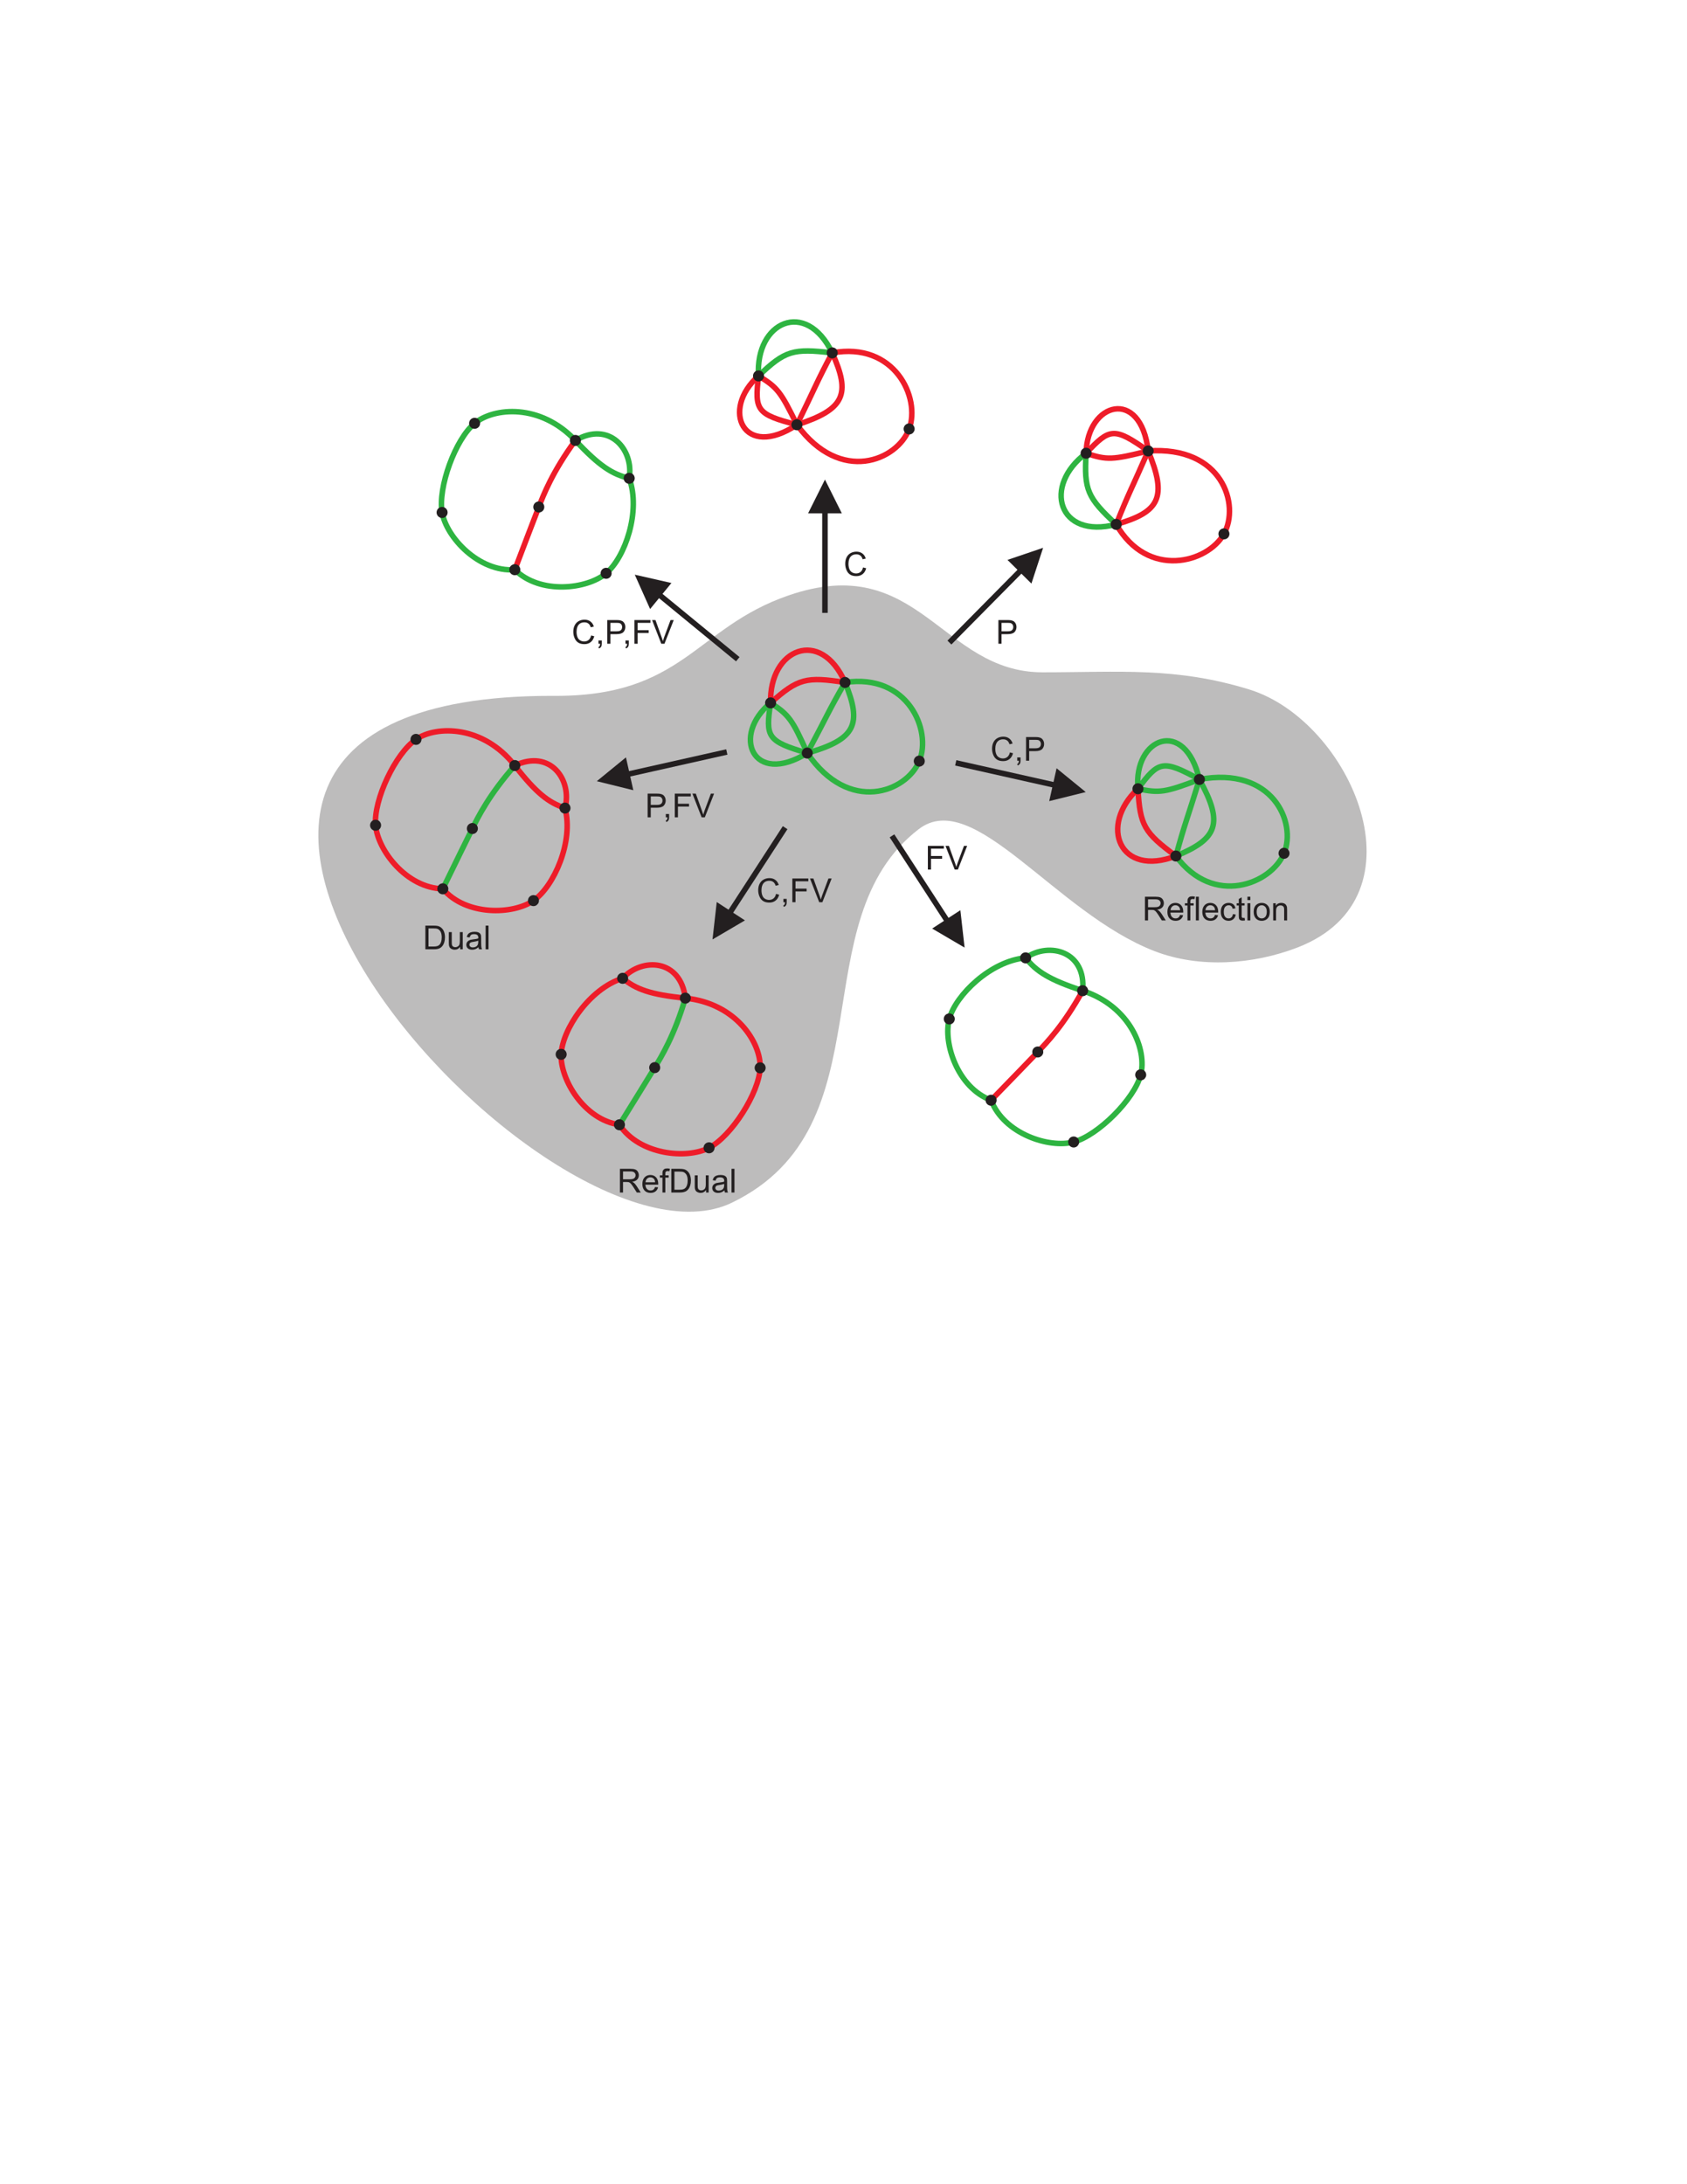 <?xml version="1.0" encoding="UTF-8"?>
<svg xmlns="http://www.w3.org/2000/svg" xmlns:xlink="http://www.w3.org/1999/xlink" width="612pt" height="792pt" viewBox="0 0 612 792" version="1.1">
<defs>
<g>
<symbol overflow="visible" id="glyph0-0">
<path style="stroke:none;" d="M 7.062 -3.016 L 8.203 -2.719 C 7.953 -1.781 7.531 -1.078 6.906 -0.594 C 6.281 -0.094 5.531 0.141 4.625 0.141 C 3.703 0.141 2.953 -0.047 2.375 -0.422 C 1.797 -0.797 1.359 -1.344 1.062 -2.047 C 0.75 -2.766 0.594 -3.547 0.594 -4.359 C 0.594 -5.25 0.766 -6.031 1.109 -6.703 C 1.453 -7.375 1.938 -7.875 2.562 -8.219 C 3.203 -8.562 3.906 -8.734 4.656 -8.734 C 5.516 -8.734 6.234 -8.516 6.812 -8.078 C 7.406 -7.641 7.812 -7.031 8.047 -6.234 L 6.922 -5.969 C 6.734 -6.594 6.438 -7.062 6.062 -7.328 C 5.672 -7.625 5.203 -7.766 4.625 -7.766 C 3.969 -7.766 3.422 -7.609 2.969 -7.297 C 2.531 -6.969 2.219 -6.547 2.047 -6.016 C 1.859 -5.484 1.781 -4.938 1.781 -4.375 C 1.781 -3.641 1.875 -3 2.094 -2.453 C 2.297 -1.906 2.625 -1.5 3.078 -1.234 C 3.531 -0.953 4.016 -0.828 4.547 -0.828 C 5.188 -0.828 5.719 -1.016 6.156 -1.375 C 6.594 -1.734 6.906 -2.297 7.062 -3.016 Z M 7.062 -3.016 "/>
</symbol>
<symbol overflow="visible" id="glyph0-1">
<path style="stroke:none;" d="M 0.922 0 L 0.922 -8.594 L 4.156 -8.594 C 4.734 -8.594 5.172 -8.562 5.469 -8.516 C 5.891 -8.438 6.25 -8.297 6.547 -8.109 C 6.812 -7.906 7.047 -7.625 7.219 -7.281 C 7.391 -6.922 7.484 -6.531 7.484 -6.109 C 7.484 -5.375 7.25 -4.75 6.797 -4.25 C 6.328 -3.75 5.484 -3.484 4.266 -3.484 L 2.062 -3.484 L 2.062 0 Z M 2.062 -4.516 L 4.281 -4.516 C 5.016 -4.516 5.547 -4.641 5.844 -4.922 C 6.156 -5.203 6.312 -5.578 6.312 -6.078 C 6.312 -6.438 6.219 -6.75 6.031 -7 C 5.859 -7.25 5.609 -7.422 5.312 -7.5 C 5.125 -7.547 4.781 -7.578 4.266 -7.578 L 2.062 -7.578 Z M 2.062 -4.516 "/>
</symbol>
<symbol overflow="visible" id="glyph0-2">
<path style="stroke:none;" d="M 1.062 0 L 1.062 -1.203 L 2.266 -1.203 L 2.266 0 C 2.266 0.438 2.203 0.797 2.047 1.062 C 1.875 1.344 1.625 1.547 1.297 1.703 L 1 1.25 C 1.219 1.156 1.375 1.016 1.484 0.812 C 1.594 0.625 1.656 0.359 1.672 0 Z M 1.062 0 "/>
</symbol>
<symbol overflow="visible" id="glyph0-3">
<path style="stroke:none;" d="M 0.984 0 L 0.984 -8.594 L 6.781 -8.594 L 6.781 -7.578 L 2.125 -7.578 L 2.125 -4.922 L 6.156 -4.922 L 6.156 -3.906 L 2.125 -3.906 L 2.125 0 Z M 0.984 0 "/>
</symbol>
<symbol overflow="visible" id="glyph0-4">
<path style="stroke:none;" d="M 3.391 0 L 0.047 -8.594 L 1.281 -8.594 L 3.516 -2.359 C 3.703 -1.844 3.859 -1.375 3.969 -0.953 C 4.109 -1.422 4.266 -1.891 4.422 -2.359 L 6.75 -8.594 L 7.906 -8.594 L 4.547 0 Z M 3.391 0 "/>
</symbol>
<symbol overflow="visible" id="glyph0-5">
<path style="stroke:none;" d="M 0.953 0 L 0.953 -8.594 L 4.75 -8.594 C 5.516 -8.594 6.094 -8.516 6.5 -8.359 C 6.906 -8.203 7.219 -7.938 7.453 -7.547 C 7.688 -7.156 7.812 -6.719 7.812 -6.25 C 7.812 -5.641 7.625 -5.125 7.219 -4.703 C 6.828 -4.281 6.219 -4.016 5.391 -3.906 C 5.688 -3.766 5.922 -3.625 6.078 -3.484 C 6.406 -3.188 6.719 -2.797 7.016 -2.344 L 8.516 0 L 7.078 0 L 5.953 -1.781 C 5.609 -2.297 5.344 -2.703 5.125 -2.969 C 4.906 -3.234 4.719 -3.438 4.547 -3.547 C 4.375 -3.656 4.219 -3.734 4.031 -3.781 C 3.906 -3.797 3.703 -3.812 3.391 -3.812 L 2.078 -3.812 L 2.078 0 Z M 2.078 -4.797 L 4.531 -4.797 C 5.047 -4.797 5.453 -4.844 5.75 -4.953 C 6.031 -5.062 6.266 -5.25 6.406 -5.469 C 6.562 -5.719 6.641 -5.969 6.641 -6.25 C 6.641 -6.641 6.484 -6.984 6.188 -7.25 C 5.906 -7.516 5.438 -7.641 4.797 -7.641 L 2.078 -7.641 Z M 2.078 -4.797 "/>
</symbol>
<symbol overflow="visible" id="glyph0-6">
<path style="stroke:none;" d="M 5.047 -2 L 6.141 -1.875 C 5.969 -1.234 5.656 -0.75 5.188 -0.391 C 4.719 -0.031 4.125 0.141 3.406 0.141 C 2.5 0.141 1.781 -0.141 1.234 -0.703 C 0.703 -1.266 0.438 -2.047 0.438 -3.062 C 0.438 -4.109 0.703 -4.922 1.25 -5.5 C 1.781 -6.078 2.484 -6.359 3.344 -6.359 C 4.172 -6.359 4.859 -6.078 5.391 -5.516 C 5.922 -4.938 6.188 -4.156 6.188 -3.125 C 6.188 -3.062 6.188 -2.969 6.172 -2.844 L 1.531 -2.844 C 1.578 -2.156 1.766 -1.625 2.109 -1.266 C 2.453 -0.906 2.891 -0.734 3.406 -0.734 C 3.797 -0.734 4.125 -0.828 4.406 -1.031 C 4.688 -1.234 4.891 -1.562 5.047 -2 Z M 1.578 -3.703 L 5.062 -3.703 C 5.016 -4.234 4.891 -4.625 4.672 -4.891 C 4.328 -5.297 3.891 -5.5 3.359 -5.5 C 2.875 -5.5 2.469 -5.344 2.141 -5.016 C 1.812 -4.688 1.625 -4.25 1.578 -3.703 Z M 1.578 -3.703 "/>
</symbol>
<symbol overflow="visible" id="glyph0-7">
<path style="stroke:none;" d="M 1.047 0 L 1.047 -5.406 L 0.109 -5.406 L 0.109 -6.234 L 1.047 -6.234 L 1.047 -6.891 C 1.047 -7.312 1.078 -7.625 1.156 -7.812 C 1.266 -8.094 1.438 -8.312 1.688 -8.484 C 1.938 -8.656 2.297 -8.734 2.766 -8.734 C 3.062 -8.734 3.391 -8.703 3.75 -8.625 L 3.594 -7.719 C 3.375 -7.75 3.172 -7.781 2.969 -7.781 C 2.656 -7.781 2.422 -7.703 2.297 -7.562 C 2.156 -7.422 2.094 -7.172 2.094 -6.797 L 2.094 -6.234 L 3.297 -6.234 L 3.297 -5.406 L 2.094 -5.406 L 2.094 0 Z M 1.047 0 "/>
</symbol>
<symbol overflow="visible" id="glyph0-8">
<path style="stroke:none;" d="M 0.766 0 L 0.766 -8.594 L 1.828 -8.594 L 1.828 0 Z M 0.766 0 "/>
</symbol>
<symbol overflow="visible" id="glyph0-9">
<path style="stroke:none;" d="M 4.844 -2.281 L 5.891 -2.141 C 5.766 -1.422 5.484 -0.875 5.016 -0.469 C 4.547 -0.062 3.984 0.141 3.297 0.141 C 2.453 0.141 1.766 -0.141 1.25 -0.703 C 0.734 -1.25 0.469 -2.047 0.469 -3.078 C 0.469 -3.75 0.578 -4.344 0.797 -4.844 C 1.031 -5.359 1.375 -5.734 1.828 -5.984 C 2.281 -6.234 2.766 -6.359 3.297 -6.359 C 3.984 -6.359 4.531 -6.188 4.969 -5.859 C 5.391 -5.516 5.656 -5.031 5.797 -4.391 L 4.766 -4.234 C 4.672 -4.656 4.5 -4.969 4.25 -5.188 C 4 -5.391 3.703 -5.5 3.344 -5.5 C 2.812 -5.5 2.391 -5.297 2.047 -4.922 C 1.719 -4.547 1.547 -3.953 1.547 -3.125 C 1.547 -2.281 1.719 -1.688 2.047 -1.297 C 2.359 -0.906 2.766 -0.734 3.281 -0.734 C 3.703 -0.734 4.047 -0.859 4.312 -1.109 C 4.609 -1.375 4.781 -1.75 4.844 -2.281 Z M 4.844 -2.281 "/>
</symbol>
<symbol overflow="visible" id="glyph0-10">
<path style="stroke:none;" d="M 3.094 -0.953 L 3.25 -0.016 C 2.953 0.047 2.688 0.078 2.453 0.078 C 2.062 0.078 1.781 0.031 1.562 -0.094 C 1.344 -0.219 1.203 -0.391 1.109 -0.578 C 1.031 -0.781 0.984 -1.188 0.984 -1.828 L 0.984 -5.406 L 0.219 -5.406 L 0.219 -6.234 L 0.984 -6.234 L 0.984 -7.766 L 2.047 -8.406 L 2.047 -6.234 L 3.094 -6.234 L 3.094 -5.406 L 2.047 -5.406 L 2.047 -1.766 C 2.047 -1.469 2.047 -1.266 2.094 -1.188 C 2.125 -1.109 2.188 -1.031 2.266 -0.984 C 2.359 -0.922 2.469 -0.906 2.625 -0.906 C 2.75 -0.906 2.906 -0.906 3.094 -0.953 Z M 3.094 -0.953 "/>
</symbol>
<symbol overflow="visible" id="glyph0-11">
<path style="stroke:none;" d="M 0.797 -7.375 L 0.797 -8.594 L 1.844 -8.594 L 1.844 -7.375 Z M 0.797 0 L 0.797 -6.234 L 1.844 -6.234 L 1.844 0 Z M 0.797 0 "/>
</symbol>
<symbol overflow="visible" id="glyph0-12">
<path style="stroke:none;" d="M 0.391 -3.109 C 0.391 -4.266 0.719 -5.125 1.359 -5.672 C 1.891 -6.125 2.547 -6.359 3.312 -6.359 C 4.172 -6.359 4.875 -6.078 5.406 -5.516 C 5.969 -4.969 6.234 -4.188 6.234 -3.203 C 6.234 -2.406 6.109 -1.766 5.875 -1.312 C 5.625 -0.859 5.281 -0.484 4.828 -0.234 C 4.359 0.016 3.859 0.141 3.312 0.141 C 2.453 0.141 1.734 -0.141 1.203 -0.703 C 0.672 -1.266 0.391 -2.062 0.391 -3.109 Z M 1.484 -3.109 C 1.484 -2.312 1.656 -1.719 2 -1.312 C 2.359 -0.922 2.797 -0.734 3.312 -0.734 C 3.844 -0.734 4.266 -0.922 4.625 -1.312 C 4.969 -1.734 5.141 -2.328 5.141 -3.141 C 5.141 -3.906 4.969 -4.5 4.625 -4.891 C 4.266 -5.297 3.844 -5.5 3.312 -5.5 C 2.797 -5.5 2.359 -5.297 2 -4.891 C 1.656 -4.5 1.484 -3.906 1.484 -3.109 Z M 1.484 -3.109 "/>
</symbol>
<symbol overflow="visible" id="glyph0-13">
<path style="stroke:none;" d="M 0.797 0 L 0.797 -6.234 L 1.734 -6.234 L 1.734 -5.344 C 2.203 -6.031 2.859 -6.359 3.719 -6.359 C 4.094 -6.359 4.438 -6.297 4.75 -6.172 C 5.078 -6.031 5.297 -5.859 5.453 -5.625 C 5.609 -5.406 5.719 -5.141 5.797 -4.844 C 5.828 -4.656 5.844 -4.312 5.844 -3.828 L 5.844 0 L 4.781 0 L 4.781 -3.797 C 4.781 -4.219 4.75 -4.531 4.672 -4.75 C 4.578 -4.969 4.438 -5.141 4.234 -5.25 C 4.016 -5.391 3.781 -5.453 3.5 -5.453 C 3.047 -5.453 2.656 -5.297 2.344 -5.031 C 2 -4.734 1.844 -4.203 1.844 -3.391 L 1.844 0 Z M 0.797 0 "/>
</symbol>
<symbol overflow="visible" id="glyph0-14">
<path style="stroke:none;" d="M 0.922 0 L 0.922 -8.594 L 3.891 -8.594 C 4.547 -8.594 5.062 -8.547 5.406 -8.469 C 5.906 -8.359 6.328 -8.141 6.672 -7.844 C 7.125 -7.469 7.469 -6.984 7.688 -6.391 C 7.922 -5.781 8.031 -5.109 8.031 -4.344 C 8.031 -3.703 7.953 -3.109 7.797 -2.609 C 7.641 -2.094 7.453 -1.688 7.219 -1.359 C 6.969 -1.031 6.719 -0.766 6.438 -0.578 C 6.141 -0.391 5.812 -0.234 5.406 -0.141 C 5 -0.047 4.547 0 4.031 0 Z M 2.062 -1.016 L 3.906 -1.016 C 4.469 -1.016 4.906 -1.062 5.234 -1.172 C 5.562 -1.281 5.812 -1.422 6 -1.625 C 6.281 -1.891 6.484 -2.25 6.641 -2.703 C 6.781 -3.156 6.859 -3.703 6.859 -4.359 C 6.859 -5.25 6.703 -5.953 6.422 -6.438 C 6.125 -6.906 5.766 -7.234 5.344 -7.406 C 5.047 -7.531 4.547 -7.578 3.859 -7.578 L 2.062 -7.578 Z M 2.062 -1.016 "/>
</symbol>
<symbol overflow="visible" id="glyph0-15">
<path style="stroke:none;" d="M 4.875 0 L 4.875 -0.906 C 4.375 -0.219 3.734 0.141 2.891 0.141 C 2.531 0.141 2.188 0.078 1.875 -0.078 C 1.547 -0.219 1.312 -0.391 1.156 -0.594 C 1.016 -0.812 0.906 -1.078 0.828 -1.375 C 0.797 -1.594 0.766 -1.922 0.766 -2.359 L 0.766 -6.234 L 1.828 -6.234 L 1.828 -2.766 C 1.828 -2.219 1.844 -1.844 1.891 -1.656 C 1.953 -1.375 2.094 -1.156 2.297 -1.016 C 2.516 -0.859 2.797 -0.766 3.109 -0.766 C 3.422 -0.766 3.719 -0.859 4 -1.016 C 4.266 -1.172 4.469 -1.391 4.578 -1.672 C 4.703 -1.953 4.766 -2.359 4.766 -2.891 L 4.766 -6.234 L 5.812 -6.234 L 5.812 0 Z M 4.875 0 "/>
</symbol>
<symbol overflow="visible" id="glyph0-16">
<path style="stroke:none;" d="M 4.844 -0.766 C 4.469 -0.438 4.078 -0.203 3.719 -0.062 C 3.359 0.078 2.969 0.141 2.562 0.141 C 1.875 0.141 1.359 -0.031 0.984 -0.359 C 0.625 -0.703 0.438 -1.125 0.438 -1.641 C 0.438 -1.938 0.5 -2.219 0.641 -2.469 C 0.781 -2.719 0.953 -2.922 1.188 -3.078 C 1.422 -3.234 1.672 -3.344 1.938 -3.438 C 2.141 -3.484 2.453 -3.547 2.875 -3.594 C 3.734 -3.688 4.375 -3.797 4.766 -3.953 C 4.766 -4.094 4.781 -4.188 4.781 -4.219 C 4.781 -4.656 4.672 -4.953 4.469 -5.141 C 4.203 -5.375 3.797 -5.5 3.281 -5.5 C 2.766 -5.5 2.406 -5.406 2.172 -5.234 C 1.938 -5.047 1.766 -4.75 1.641 -4.312 L 0.609 -4.453 C 0.703 -4.891 0.859 -5.25 1.078 -5.516 C 1.297 -5.781 1.609 -6 2.016 -6.141 C 2.406 -6.281 2.891 -6.359 3.422 -6.359 C 3.953 -6.359 4.375 -6.297 4.719 -6.188 C 5.047 -6.047 5.297 -5.891 5.453 -5.703 C 5.609 -5.516 5.719 -5.281 5.781 -4.984 C 5.812 -4.812 5.828 -4.484 5.828 -4.016 L 5.828 -2.609 C 5.828 -1.625 5.859 -1.016 5.906 -0.75 C 5.938 -0.484 6.031 -0.234 6.172 0 L 5.062 0 C 4.953 -0.219 4.891 -0.484 4.844 -0.766 Z M 4.766 -3.125 C 4.375 -2.969 3.797 -2.828 3.047 -2.719 C 2.609 -2.656 2.297 -2.594 2.125 -2.516 C 1.938 -2.438 1.797 -2.328 1.703 -2.172 C 1.609 -2.016 1.562 -1.859 1.562 -1.672 C 1.562 -1.391 1.672 -1.156 1.891 -0.969 C 2.094 -0.781 2.406 -0.688 2.812 -0.688 C 3.219 -0.688 3.578 -0.781 3.906 -0.953 C 4.219 -1.125 4.453 -1.375 4.594 -1.688 C 4.703 -1.922 4.766 -2.266 4.766 -2.734 Z M 4.766 -3.125 "/>
</symbol>
</g>
</defs>
<g id="surface1">
<path style=" stroke:none;fill-rule:evenodd;fill:rgb(74.115%,73.645%,73.761%);fill-opacity:1;" d="M 200.141 252.316 C 5.215 252.316 198.871 468.414 265.566 436.078 C 322.828 408.312 290.008 333.953 333.266 300.676 C 353.262 285.293 382.785 330.941 418.824 344.883 C 435.203 351.219 454.699 349.719 470.613 343.598 C 518.344 325.238 489.926 261.379 453.305 250.043 C 426.551 241.762 406.199 243.785 378.211 243.785 C 341.34 243.785 333.41 199.574 286.047 215.906 C 251.941 227.668 247.949 252.887 200.141 252.316 "/>
<path style="fill:none;stroke-width:20.001;stroke-linecap:butt;stroke-linejoin:miter;stroke:rgb(17.971%,70.455%,25.733%);stroke-opacity:1;stroke-miterlimit:10;" d="M 2928.555 5189.336 C 2783.125 5232.461 2776.758 5246.992 2795.508 5371.25 " transform="matrix(0.1,0,0,-0.1,0,792)"/>
<path style="fill:none;stroke-width:20.001;stroke-linecap:butt;stroke-linejoin:miter;stroke:rgb(17.971%,70.455%,25.733%);stroke-opacity:1;stroke-miterlimit:10;" d="M 2795.508 5371.25 C 2862.461 5327.539 2874.297 5310.664 2928.555 5189.336 " transform="matrix(0.1,0,0,-0.1,0,792)"/>
<path style="fill:none;stroke-width:20.001;stroke-linecap:butt;stroke-linejoin:miter;stroke:rgb(92.99%,11.25%,16.081%);stroke-opacity:1;stroke-miterlimit:10;" d="M 2795.508 5371.25 C 2895.195 5460.117 2924.688 5467.148 3065.625 5445.43 " transform="matrix(0.1,0,0,-0.1,0,792)"/>
<path style="fill:none;stroke-width:20.001;stroke-linecap:butt;stroke-linejoin:miter;stroke:rgb(17.971%,70.455%,25.733%);stroke-opacity:1;stroke-miterlimit:10;" d="M 3065.625 5445.43 C 3005.312 5341.211 2998.242 5319.766 2928.555 5189.336 " transform="matrix(0.1,0,0,-0.1,0,792)"/>
<path style="fill:none;stroke-width:20.001;stroke-linecap:butt;stroke-linejoin:miter;stroke:rgb(17.971%,70.455%,25.733%);stroke-opacity:1;stroke-miterlimit:10;" d="M 3065.625 5445.43 C 3127.656 5294.297 3105.078 5239.414 2928.555 5189.336 " transform="matrix(0.1,0,0,-0.1,0,792)"/>
<path style="fill:none;stroke-width:20.001;stroke-linecap:butt;stroke-linejoin:miter;stroke:rgb(17.971%,70.455%,25.733%);stroke-opacity:1;stroke-miterlimit:10;" d="M 3065.625 5445.43 C 3292.969 5479.258 3381.133 5271.797 3334.922 5160.195 " transform="matrix(0.1,0,0,-0.1,0,792)"/>
<path style="fill:none;stroke-width:20.001;stroke-linecap:butt;stroke-linejoin:miter;stroke:rgb(17.971%,70.455%,25.733%);stroke-opacity:1;stroke-miterlimit:10;" d="M 3334.922 5160.195 C 3288.672 5048.594 3080.586 4966.523 2928.555 5189.336 " transform="matrix(0.1,0,0,-0.1,0,792)"/>
<path style="fill:none;stroke-width:20.001;stroke-linecap:butt;stroke-linejoin:miter;stroke:rgb(92.99%,11.25%,16.081%);stroke-opacity:1;stroke-miterlimit:10;" d="M 3065.625 5445.43 C 2977.422 5645.273 2790.195 5568.008 2795.508 5371.25 " transform="matrix(0.1,0,0,-0.1,0,792)"/>
<path style="fill:none;stroke-width:20.001;stroke-linecap:butt;stroke-linejoin:miter;stroke:rgb(17.971%,70.455%,25.733%);stroke-opacity:1;stroke-miterlimit:10;" d="M 2795.508 5371.25 C 2652.852 5253.594 2730.117 5067.148 2928.555 5189.336 " transform="matrix(0.1,0,0,-0.1,0,792)"/>
<path style=" stroke:none;fill-rule:evenodd;fill:rgb(13.73%,12.16%,12.549%);fill-opacity:1;" d="M 293.855 273.066 C 293.855 272.516 293.41 272.066 292.855 272.066 C 292.305 272.066 291.855 272.516 291.855 273.066 C 291.855 273.617 292.305 274.066 292.855 274.066 C 293.41 274.066 293.855 273.617 293.855 273.066 "/>
<path style="fill:none;stroke-width:20.001;stroke-linecap:butt;stroke-linejoin:miter;stroke:rgb(13.73%,12.16%,12.549%);stroke-opacity:1;stroke-miterlimit:2.613;" d="M 2938.555 5189.336 C 2938.555 5194.844 2934.102 5199.336 2928.555 5199.336 C 2923.047 5199.336 2918.555 5194.844 2918.555 5189.336 C 2918.555 5183.828 2923.047 5179.336 2928.555 5179.336 C 2934.102 5179.336 2938.555 5183.828 2938.555 5189.336 Z M 2938.555 5189.336 " transform="matrix(0.1,0,0,-0.1,0,792)"/>
<path style=" stroke:none;fill-rule:evenodd;fill:rgb(13.73%,12.16%,12.549%);fill-opacity:1;" d="M 280.551 254.875 C 280.551 254.324 280.102 253.875 279.551 253.875 C 278.996 253.875 278.551 254.324 278.551 254.875 C 278.551 255.426 278.996 255.875 279.551 255.875 C 280.102 255.875 280.551 255.426 280.551 254.875 "/>
<path style="fill:none;stroke-width:20.001;stroke-linecap:butt;stroke-linejoin:miter;stroke:rgb(13.73%,12.16%,12.549%);stroke-opacity:1;stroke-miterlimit:2.613;" d="M 2805.508 5371.25 C 2805.508 5376.758 2801.016 5381.25 2795.508 5381.25 C 2789.961 5381.25 2785.508 5376.758 2785.508 5371.25 C 2785.508 5365.742 2789.961 5361.25 2795.508 5361.25 C 2801.016 5361.25 2805.508 5365.742 2805.508 5371.25 Z M 2805.508 5371.25 " transform="matrix(0.1,0,0,-0.1,0,792)"/>
<path style=" stroke:none;fill-rule:evenodd;fill:rgb(13.73%,12.16%,12.549%);fill-opacity:1;" d="M 307.562 247.457 C 307.562 246.902 307.113 246.457 306.562 246.457 C 306.008 246.457 305.562 246.902 305.562 247.457 C 305.562 248.008 306.008 248.457 306.562 248.457 C 307.113 248.457 307.562 248.008 307.562 247.457 "/>
<path style="fill:none;stroke-width:20.001;stroke-linecap:butt;stroke-linejoin:miter;stroke:rgb(13.73%,12.16%,12.549%);stroke-opacity:1;stroke-miterlimit:2.613;" d="M 3075.625 5445.43 C 3075.625 5450.977 3071.133 5455.43 3065.625 5455.43 C 3060.078 5455.43 3055.625 5450.977 3055.625 5445.43 C 3055.625 5439.922 3060.078 5435.43 3065.625 5435.43 C 3071.133 5435.43 3075.625 5439.922 3075.625 5445.43 Z M 3075.625 5445.43 " transform="matrix(0.1,0,0,-0.1,0,792)"/>
<path style=" stroke:none;fill-rule:evenodd;fill:rgb(13.73%,12.16%,12.549%);fill-opacity:1;" d="M 334.492 275.98 C 334.492 275.43 334.043 274.98 333.492 274.98 C 332.938 274.98 332.492 275.43 332.492 275.98 C 332.492 276.535 332.938 276.98 333.492 276.98 C 334.043 276.98 334.492 276.535 334.492 275.98 "/>
<path style="fill:none;stroke-width:20.001;stroke-linecap:butt;stroke-linejoin:miter;stroke:rgb(13.73%,12.16%,12.549%);stroke-opacity:1;stroke-miterlimit:2.613;" d="M 3344.922 5160.195 C 3344.922 5165.703 3340.43 5170.195 3334.922 5170.195 C 3329.375 5170.195 3324.922 5165.703 3324.922 5160.195 C 3324.922 5154.648 3329.375 5150.195 3334.922 5150.195 C 3340.43 5150.195 3344.922 5154.648 3344.922 5160.195 Z M 3344.922 5160.195 " transform="matrix(0.1,0,0,-0.1,0,792)"/>
<path style="fill:none;stroke-width:20.001;stroke-linecap:butt;stroke-linejoin:miter;stroke:rgb(92.99%,11.25%,16.081%);stroke-opacity:1;stroke-miterlimit:10;" d="M 2891.016 6379.727 C 2696.875 6250.742 2613.242 6434.375 2751.719 6556.914 " transform="matrix(0.1,0,0,-0.1,0,792)"/>
<path style="fill:none;stroke-width:20.001;stroke-linecap:butt;stroke-linejoin:miter;stroke:rgb(92.99%,11.25%,16.081%);stroke-opacity:1;stroke-miterlimit:10;" d="M 2751.719 6556.914 C 2737.305 6432.109 2744.141 6417.773 2891.016 6379.727 " transform="matrix(0.1,0,0,-0.1,0,792)"/>
<path style="fill:none;stroke-width:20.001;stroke-linecap:butt;stroke-linejoin:miter;stroke:rgb(92.99%,11.25%,16.081%);stroke-opacity:1;stroke-miterlimit:10;" d="M 2751.719 6556.914 C 2820.156 6515.547 2832.578 6499.102 2891.016 6379.727 " transform="matrix(0.1,0,0,-0.1,0,792)"/>
<path style="fill:none;stroke-width:20.001;stroke-linecap:butt;stroke-linejoin:miter;stroke:rgb(17.971%,70.455%,25.733%);stroke-opacity:1;stroke-miterlimit:10;" d="M 2751.719 6556.914 C 2848.281 6649.18 2877.539 6657.227 3019.102 6640.391 " transform="matrix(0.1,0,0,-0.1,0,792)"/>
<path style="fill:none;stroke-width:20.001;stroke-linecap:butt;stroke-linejoin:miter;stroke:rgb(92.99%,11.25%,16.081%);stroke-opacity:1;stroke-miterlimit:10;" d="M 3019.102 6640.391 C 2962.461 6534.141 2956.133 6512.461 2891.016 6379.727 " transform="matrix(0.1,0,0,-0.1,0,792)"/>
<path style="fill:none;stroke-width:20.001;stroke-linecap:butt;stroke-linejoin:miter;stroke:rgb(92.99%,11.25%,16.081%);stroke-opacity:1;stroke-miterlimit:10;" d="M 3019.102 6640.391 C 3086.367 6491.484 3065.664 6435.898 2891.016 6379.727 " transform="matrix(0.1,0,0,-0.1,0,792)"/>
<path style="fill:none;stroke-width:20.001;stroke-linecap:butt;stroke-linejoin:miter;stroke:rgb(92.99%,11.25%,16.081%);stroke-opacity:1;stroke-miterlimit:10;" d="M 3019.102 6640.391 C 3245.156 6682.07 3340.469 6477.773 3298.125 6364.648 " transform="matrix(0.1,0,0,-0.1,0,792)"/>
<path style="fill:none;stroke-width:20.001;stroke-linecap:butt;stroke-linejoin:miter;stroke:rgb(92.99%,11.25%,16.081%);stroke-opacity:1;stroke-miterlimit:10;" d="M 3298.125 6364.648 C 3255.781 6251.484 3050.625 6162.305 2891.016 6379.727 " transform="matrix(0.1,0,0,-0.1,0,792)"/>
<path style="fill:none;stroke-width:20.001;stroke-linecap:butt;stroke-linejoin:miter;stroke:rgb(17.971%,70.455%,25.733%);stroke-opacity:1;stroke-miterlimit:10;" d="M 3019.102 6640.391 C 2924.062 6837.07 2739.609 6753.359 2751.719 6556.914 " transform="matrix(0.1,0,0,-0.1,0,792)"/>
<path style=" stroke:none;fill-rule:evenodd;fill:rgb(13.73%,12.16%,12.549%);fill-opacity:1;" d="M 288.102 154.062 C 288.121 154.617 288.586 155.047 289.137 155.027 C 289.688 155.008 290.121 154.547 290.102 153.996 C 290.082 153.441 289.617 153.012 289.066 153.031 C 288.516 153.051 288.082 153.512 288.102 154.062 "/>
<path style="fill:none;stroke-width:20.001;stroke-linecap:butt;stroke-linejoin:miter;stroke:rgb(13.73%,12.16%,12.549%);stroke-opacity:1;stroke-miterlimit:2.613;" d="M 2881.016 6379.375 C 2881.211 6373.828 2885.859 6369.531 2891.367 6369.727 C 2896.875 6369.922 2901.211 6374.531 2901.016 6380.039 C 2900.82 6385.586 2896.172 6389.883 2890.664 6389.688 C 2885.156 6389.492 2880.82 6384.883 2881.016 6379.375 Z M 2881.016 6379.375 " transform="matrix(0.1,0,0,-0.1,0,792)"/>
<path style=" stroke:none;fill-rule:evenodd;fill:rgb(13.73%,12.16%,12.549%);fill-opacity:1;" d="M 274.172 136.344 C 274.191 136.895 274.656 137.328 275.207 137.309 C 275.758 137.289 276.191 136.824 276.172 136.273 C 276.152 135.723 275.688 135.289 275.137 135.309 C 274.586 135.328 274.152 135.789 274.172 136.344 "/>
<path style="fill:none;stroke-width:20.001;stroke-linecap:butt;stroke-linejoin:miter;stroke:rgb(13.73%,12.16%,12.549%);stroke-opacity:1;stroke-miterlimit:2.613;" d="M 2741.719 6556.562 C 2741.914 6551.055 2746.562 6546.719 2752.07 6546.914 C 2757.578 6547.109 2761.914 6551.758 2761.719 6557.266 C 2761.523 6562.773 2756.875 6567.109 2751.367 6566.914 C 2745.859 6566.719 2741.523 6562.109 2741.719 6556.562 Z M 2741.719 6556.562 " transform="matrix(0.1,0,0,-0.1,0,792)"/>
<path style=" stroke:none;fill-rule:evenodd;fill:rgb(13.73%,12.16%,12.549%);fill-opacity:1;" d="M 300.91 127.992 C 300.93 128.547 301.395 128.977 301.945 128.961 C 302.496 128.941 302.93 128.477 302.91 127.926 C 302.891 127.371 302.43 126.941 301.875 126.961 C 301.324 126.98 300.891 127.441 300.91 127.992 "/>
<path style="fill:none;stroke-width:20.001;stroke-linecap:butt;stroke-linejoin:miter;stroke:rgb(13.73%,12.16%,12.549%);stroke-opacity:1;stroke-miterlimit:2.613;" d="M 3009.102 6640.078 C 3009.297 6634.531 3013.945 6630.234 3019.453 6630.391 C 3024.961 6630.586 3029.297 6635.234 3029.102 6640.742 C 3028.906 6646.289 3024.297 6650.586 3018.75 6650.391 C 3013.242 6650.195 3008.906 6645.586 3009.102 6640.078 Z M 3009.102 6640.078 " transform="matrix(0.1,0,0,-0.1,0,792)"/>
<path style=" stroke:none;fill-rule:evenodd;fill:rgb(13.73%,12.16%,12.549%);fill-opacity:1;" d="M 328.812 155.57 C 328.832 156.121 329.293 156.555 329.848 156.535 C 330.398 156.516 330.828 156.055 330.812 155.504 C 330.789 154.949 330.328 154.52 329.777 154.539 C 329.227 154.559 328.793 155.02 328.812 155.57 "/>
<path style="fill:none;stroke-width:20.001;stroke-linecap:butt;stroke-linejoin:miter;stroke:rgb(13.73%,12.16%,12.549%);stroke-opacity:1;stroke-miterlimit:2.613;" d="M 3288.125 6364.297 C 3288.32 6358.789 3292.93 6354.453 3298.477 6354.648 C 3303.984 6354.844 3308.281 6359.453 3308.125 6364.961 C 3307.891 6370.508 3303.281 6374.805 3297.773 6374.609 C 3292.266 6374.414 3287.93 6369.805 3288.125 6364.297 Z M 3288.125 6364.297 " transform="matrix(0.1,0,0,-0.1,0,792)"/>
<path style="fill:none;stroke-width:20.001;stroke-linecap:butt;stroke-linejoin:miter;stroke:rgb(92.99%,11.25%,16.081%);stroke-opacity:1;stroke-miterlimit:10;" d="M 4165.312 6284.844 C 4138.164 6516.328 3943.984 6461.328 3940.078 6276.484 " transform="matrix(0.1,0,0,-0.1,0,792)"/>
<path style="fill:none;stroke-width:20.001;stroke-linecap:butt;stroke-linejoin:miter;stroke:rgb(17.971%,70.455%,25.733%);stroke-opacity:1;stroke-miterlimit:10;" d="M 3940.078 6276.484 C 3782.422 6158.672 3837.852 5963.867 4049.336 6018.555 " transform="matrix(0.1,0,0,-0.1,0,792)"/>
<path style="fill:none;stroke-width:20.001;stroke-linecap:butt;stroke-linejoin:miter;stroke:rgb(92.99%,11.25%,16.081%);stroke-opacity:1;stroke-miterlimit:10;" d="M 4049.336 6018.555 C 4163.75 5819.219 4381.211 5878.633 4440.117 5984.102 " transform="matrix(0.1,0,0,-0.1,0,792)"/>
<path style="fill:none;stroke-width:20.001;stroke-linecap:butt;stroke-linejoin:miter;stroke:rgb(92.99%,11.25%,16.081%);stroke-opacity:1;stroke-miterlimit:10;" d="M 4440.117 5984.102 C 4499.023 6089.531 4434.414 6303.711 4165.312 6284.844 " transform="matrix(0.1,0,0,-0.1,0,792)"/>
<path style="fill:none;stroke-width:20.001;stroke-linecap:butt;stroke-linejoin:miter;stroke:rgb(92.99%,11.25%,16.081%);stroke-opacity:1;stroke-miterlimit:10;" d="M 4049.336 6018.555 C 4206.406 6063.555 4235.469 6115.312 4165.312 6284.844 " transform="matrix(0.1,0,0,-0.1,0,792)"/>
<path style="fill:none;stroke-width:20.001;stroke-linecap:butt;stroke-linejoin:miter;stroke:rgb(92.99%,11.25%,16.081%);stroke-opacity:1;stroke-miterlimit:10;" d="M 4049.336 6018.555 C 4093.711 6130.469 4106.172 6149.336 4165.312 6284.844 " transform="matrix(0.1,0,0,-0.1,0,792)"/>
<path style="fill:none;stroke-width:20.001;stroke-linecap:butt;stroke-linejoin:miter;stroke:rgb(17.971%,70.455%,25.733%);stroke-opacity:1;stroke-miterlimit:10;" d="M 4049.336 6018.555 C 3944.922 6115.664 3932.188 6143.125 3940.078 6276.484 " transform="matrix(0.1,0,0,-0.1,0,792)"/>
<path style="fill:none;stroke-width:20.001;stroke-linecap:butt;stroke-linejoin:miter;stroke:rgb(92.99%,11.25%,16.081%);stroke-opacity:1;stroke-miterlimit:10;" d="M 3940.078 6276.484 C 4015.898 6251.055 4036.484 6252.227 4165.312 6284.844 " transform="matrix(0.1,0,0,-0.1,0,792)"/>
<path style="fill:none;stroke-width:20.001;stroke-linecap:butt;stroke-linejoin:miter;stroke:rgb(92.99%,11.25%,16.081%);stroke-opacity:1;stroke-miterlimit:10;" d="M 3940.078 6276.484 C 4025.977 6368.203 4041.289 6372.227 4165.312 6284.844 " transform="matrix(0.1,0,0,-0.1,0,792)"/>
<path style=" stroke:none;fill-rule:evenodd;fill:rgb(13.73%,12.16%,12.549%);fill-opacity:1;" d="M 416.648 162.523 C 416.102 162.457 415.605 162.852 415.539 163.398 C 415.477 163.945 415.867 164.445 416.418 164.508 C 416.965 164.57 417.461 164.18 417.527 163.633 C 417.59 163.082 417.199 162.586 416.648 162.523 "/>
<path style="fill:none;stroke-width:20.001;stroke-linecap:butt;stroke-linejoin:miter;stroke:rgb(13.73%,12.16%,12.549%);stroke-opacity:1;stroke-miterlimit:2.613;" d="M 4166.484 6294.766 C 4161.016 6295.43 4156.055 6291.484 4155.391 6286.016 C 4154.766 6280.547 4158.672 6275.547 4164.18 6274.922 C 4169.648 6274.297 4174.609 6278.203 4175.273 6283.672 C 4175.898 6289.18 4171.992 6294.141 4166.484 6294.766 Z M 4166.484 6294.766 " transform="matrix(0.1,0,0,-0.1,0,792)"/>
<path style=" stroke:none;fill-rule:evenodd;fill:rgb(13.73%,12.16%,12.549%);fill-opacity:1;" d="M 394.125 163.359 C 393.578 163.293 393.078 163.688 393.016 164.234 C 392.953 164.785 393.344 165.281 393.895 165.344 C 394.441 165.41 394.938 165.016 395.004 164.469 C 395.066 163.918 394.676 163.422 394.125 163.359 "/>
<path style="fill:none;stroke-width:20.001;stroke-linecap:butt;stroke-linejoin:miter;stroke:rgb(13.73%,12.16%,12.549%);stroke-opacity:1;stroke-miterlimit:2.613;" d="M 3941.25 6286.406 C 3935.781 6287.07 3930.781 6283.125 3930.156 6277.656 C 3929.531 6272.148 3933.438 6267.188 3938.945 6266.562 C 3944.414 6265.898 3949.375 6269.844 3950.039 6275.312 C 3950.664 6280.82 3946.758 6285.781 3941.25 6286.406 Z M 3941.25 6286.406 " transform="matrix(0.1,0,0,-0.1,0,792)"/>
<path style=" stroke:none;fill-rule:evenodd;fill:rgb(13.73%,12.16%,12.549%);fill-opacity:1;" d="M 405.051 189.152 C 404.504 189.09 404.004 189.48 403.941 190.027 C 403.875 190.578 404.27 191.074 404.816 191.137 C 405.367 191.203 405.863 190.809 405.926 190.262 C 405.992 189.715 405.598 189.215 405.051 189.152 "/>
<path style="fill:none;stroke-width:20.001;stroke-linecap:butt;stroke-linejoin:miter;stroke:rgb(13.73%,12.16%,12.549%);stroke-opacity:1;stroke-miterlimit:2.613;" d="M 4050.508 6028.477 C 4045.039 6029.102 4040.039 6025.195 4039.414 6019.727 C 4038.75 6014.219 4042.695 6009.258 4048.164 6008.633 C 4053.672 6007.969 4058.633 6011.914 4059.258 6017.383 C 4059.922 6022.852 4055.977 6027.852 4050.508 6028.477 Z M 4050.508 6028.477 " transform="matrix(0.1,0,0,-0.1,0,792)"/>
<path style=" stroke:none;fill-rule:evenodd;fill:rgb(13.73%,12.16%,12.549%);fill-opacity:1;" d="M 444.129 192.598 C 443.578 192.531 443.082 192.926 443.02 193.473 C 442.953 194.023 443.348 194.52 443.895 194.586 C 444.445 194.648 444.941 194.254 445.004 193.707 C 445.07 193.16 444.676 192.66 444.129 192.598 "/>
<path style="fill:none;stroke-width:20.001;stroke-linecap:butt;stroke-linejoin:miter;stroke:rgb(13.73%,12.16%,12.549%);stroke-opacity:1;stroke-miterlimit:2.613;" d="M 4441.289 5994.023 C 4435.781 5994.688 4430.82 5990.742 4430.195 5985.273 C 4429.531 5979.766 4433.477 5974.805 4438.945 5974.141 C 4444.453 5973.516 4449.414 5977.461 4450.039 5982.93 C 4450.703 5988.398 4446.758 5993.398 4441.289 5994.023 Z M 4441.289 5994.023 " transform="matrix(0.1,0,0,-0.1,0,792)"/>
<path style="fill:none;stroke-width:20.001;stroke-linecap:butt;stroke-linejoin:miter;stroke:rgb(17.971%,70.455%,25.733%);stroke-opacity:1;stroke-miterlimit:10;" d="M 4351.094 5093.711 C 4297.969 5320.625 4111.211 5244.062 4128.242 5059.961 " transform="matrix(0.1,0,0,-0.1,0,792)"/>
<path style="fill:none;stroke-width:20.001;stroke-linecap:butt;stroke-linejoin:miter;stroke:rgb(92.99%,11.25%,16.081%);stroke-opacity:1;stroke-miterlimit:10;" d="M 4128.242 5059.961 C 3984.883 4925.078 4061.992 4737.773 4265.938 4816.016 " transform="matrix(0.1,0,0,-0.1,0,792)"/>
<path style="fill:none;stroke-width:20.001;stroke-linecap:butt;stroke-linejoin:miter;stroke:rgb(17.971%,70.455%,25.733%);stroke-opacity:1;stroke-miterlimit:10;" d="M 4265.938 4816.016 C 4402.148 4630.859 4611.484 4714.492 4658.086 4825.898 " transform="matrix(0.1,0,0,-0.1,0,792)"/>
<path style="fill:none;stroke-width:20.001;stroke-linecap:butt;stroke-linejoin:miter;stroke:rgb(17.971%,70.455%,25.733%);stroke-opacity:1;stroke-miterlimit:10;" d="M 4658.086 4825.898 C 4704.727 4937.344 4616.328 5142.812 4351.094 5093.711 " transform="matrix(0.1,0,0,-0.1,0,792)"/>
<path style="fill:none;stroke-width:20.001;stroke-linecap:butt;stroke-linejoin:miter;stroke:rgb(17.971%,70.455%,25.733%);stroke-opacity:1;stroke-miterlimit:10;" d="M 4265.938 4816.016 C 4416.914 4878.477 4439.922 4933.164 4351.094 5093.711 " transform="matrix(0.1,0,0,-0.1,0,792)"/>
<path style="fill:none;stroke-width:20.001;stroke-linecap:butt;stroke-linejoin:miter;stroke:rgb(17.971%,70.455%,25.733%);stroke-opacity:1;stroke-miterlimit:10;" d="M 4265.938 4816.016 C 4297.383 4932.227 4307.617 4952.344 4351.094 5093.711 " transform="matrix(0.1,0,0,-0.1,0,792)"/>
<path style="fill:none;stroke-width:20.001;stroke-linecap:butt;stroke-linejoin:miter;stroke:rgb(92.99%,11.25%,16.081%);stroke-opacity:1;stroke-miterlimit:10;" d="M 4265.938 4816.016 C 4151.211 4900.703 4135.43 4926.562 4128.242 5059.961 " transform="matrix(0.1,0,0,-0.1,0,792)"/>
<path style="fill:none;stroke-width:20.001;stroke-linecap:butt;stroke-linejoin:miter;stroke:rgb(17.971%,70.455%,25.733%);stroke-opacity:1;stroke-miterlimit:10;" d="M 4128.242 5059.961 C 4206.445 5043.242 4226.758 5046.719 4351.094 5093.711 " transform="matrix(0.1,0,0,-0.1,0,792)"/>
<path style="fill:none;stroke-width:20.001;stroke-linecap:butt;stroke-linejoin:miter;stroke:rgb(17.971%,70.455%,25.733%);stroke-opacity:1;stroke-miterlimit:10;" d="M 4128.242 5059.961 C 4203.203 5160.781 4218.008 5166.523 4351.094 5093.711 " transform="matrix(0.1,0,0,-0.1,0,792)"/>
<path style=" stroke:none;fill-rule:evenodd;fill:rgb(13.73%,12.16%,12.549%);fill-opacity:1;" d="M 435.113 281.629 C 434.559 281.629 434.109 282.074 434.109 282.625 C 434.105 283.18 434.555 283.629 435.105 283.629 C 435.656 283.633 436.105 283.188 436.109 282.633 C 436.109 282.082 435.664 281.633 435.113 281.629 "/>
<path style="fill:none;stroke-width:20.001;stroke-linecap:butt;stroke-linejoin:miter;stroke:rgb(13.73%,12.16%,12.549%);stroke-opacity:1;stroke-miterlimit:2.613;" d="M 4351.133 5103.711 C 4345.586 5103.711 4341.094 5099.258 4341.094 5093.75 C 4341.055 5088.203 4345.547 5083.711 4351.055 5083.711 C 4356.562 5083.672 4361.055 5088.125 4361.094 5093.672 C 4361.094 5099.18 4356.641 5103.672 4351.133 5103.711 Z M 4351.133 5103.711 " transform="matrix(0.1,0,0,-0.1,0,792)"/>
<path style=" stroke:none;fill-rule:evenodd;fill:rgb(13.73%,12.16%,12.549%);fill-opacity:1;" d="M 412.828 285.004 C 412.273 285.004 411.824 285.449 411.824 286.004 C 411.82 286.555 412.27 287.004 412.82 287.004 C 413.371 287.008 413.82 286.562 413.824 286.008 C 413.824 285.457 413.379 285.008 412.828 285.004 "/>
<path style="fill:none;stroke-width:20.001;stroke-linecap:butt;stroke-linejoin:miter;stroke:rgb(13.73%,12.16%,12.549%);stroke-opacity:1;stroke-miterlimit:2.613;" d="M 4128.281 5069.961 C 4122.734 5069.961 4118.242 5065.508 4118.242 5059.961 C 4118.203 5054.453 4122.695 5049.961 4128.203 5049.961 C 4133.711 5049.922 4138.203 5054.375 4138.242 5059.922 C 4138.242 5065.43 4133.789 5069.922 4128.281 5069.961 Z M 4128.281 5069.961 " transform="matrix(0.1,0,0,-0.1,0,792)"/>
<path style=" stroke:none;fill-rule:evenodd;fill:rgb(13.73%,12.16%,12.549%);fill-opacity:1;" d="M 426.598 309.398 C 426.043 309.398 425.594 309.844 425.594 310.395 C 425.59 310.949 426.035 311.398 426.59 311.398 C 427.141 311.402 427.59 310.957 427.594 310.402 C 427.594 309.852 427.148 309.402 426.598 309.398 "/>
<path style="fill:none;stroke-width:20.001;stroke-linecap:butt;stroke-linejoin:miter;stroke:rgb(13.73%,12.16%,12.549%);stroke-opacity:1;stroke-miterlimit:2.613;" d="M 4265.977 4826.016 C 4260.43 4826.016 4255.938 4821.562 4255.938 4816.055 C 4255.898 4810.508 4260.352 4806.016 4265.898 4806.016 C 4271.406 4805.977 4275.898 4810.43 4275.938 4815.977 C 4275.938 4821.484 4271.484 4825.977 4265.977 4826.016 Z M 4265.977 4826.016 " transform="matrix(0.1,0,0,-0.1,0,792)"/>
<path style=" stroke:none;fill-rule:evenodd;fill:rgb(13.73%,12.16%,12.549%);fill-opacity:1;" d="M 465.812 308.41 C 465.262 308.406 464.812 308.852 464.809 309.406 C 464.809 309.957 465.254 310.406 465.805 310.41 C 466.359 310.41 466.809 309.965 466.809 309.41 C 466.812 308.859 466.363 308.41 465.812 308.41 "/>
<path style="fill:none;stroke-width:20.001;stroke-linecap:butt;stroke-linejoin:miter;stroke:rgb(13.73%,12.16%,12.549%);stroke-opacity:1;stroke-miterlimit:2.613;" d="M 4658.125 4835.898 C 4652.617 4835.938 4648.125 4831.484 4648.086 4825.938 C 4648.086 4820.43 4652.539 4815.938 4658.047 4815.898 C 4663.594 4815.898 4668.086 4820.352 4668.086 4825.898 C 4668.125 4831.406 4663.633 4835.898 4658.125 4835.898 Z M 4658.125 4835.898 " transform="matrix(0.1,0,0,-0.1,0,792)"/>
<path style="fill:none;stroke-width:20.001;stroke-linecap:butt;stroke-linejoin:miter;stroke:rgb(17.971%,70.455%,25.733%);stroke-opacity:1;stroke-miterlimit:10;" d="M 4138.203 4022.539 C 4161.094 4110.391 4103.477 4269.727 3927.5 4327.656 " transform="matrix(0.1,0,0,-0.1,0,792)"/>
<path style="fill:none;stroke-width:20.001;stroke-linecap:butt;stroke-linejoin:miter;stroke:rgb(17.971%,70.455%,25.733%);stroke-opacity:1;stroke-miterlimit:10;" d="M 3927.5 4327.656 C 3941.055 4469.766 3807.305 4506.562 3720.664 4446.68 " transform="matrix(0.1,0,0,-0.1,0,792)"/>
<path style="fill:none;stroke-width:20.001;stroke-linecap:butt;stroke-linejoin:miter;stroke:rgb(17.971%,70.455%,25.733%);stroke-opacity:1;stroke-miterlimit:10;" d="M 3720.664 4446.68 C 3595.039 4435.898 3466.797 4312.227 3443.711 4225.312 " transform="matrix(0.1,0,0,-0.1,0,792)"/>
<path style="fill:none;stroke-width:20.001;stroke-linecap:butt;stroke-linejoin:miter;stroke:rgb(17.971%,70.455%,25.733%);stroke-opacity:1;stroke-miterlimit:10;" d="M 3443.711 4225.312 C 3420.625 4138.398 3473.438 3976.25 3595.43 3930.508 " transform="matrix(0.1,0,0,-0.1,0,792)"/>
<path style="fill:none;stroke-width:20.001;stroke-linecap:butt;stroke-linejoin:miter;stroke:rgb(17.971%,70.455%,25.733%);stroke-opacity:1;stroke-miterlimit:10;" d="M 3595.43 3930.508 C 3642.734 3808.086 3806.445 3755.391 3894.961 3779.102 " transform="matrix(0.1,0,0,-0.1,0,792)"/>
<path style="fill:none;stroke-width:20.001;stroke-linecap:butt;stroke-linejoin:miter;stroke:rgb(17.971%,70.455%,25.733%);stroke-opacity:1;stroke-miterlimit:10;" d="M 3894.961 3779.102 C 3983.516 3802.852 4115.312 3934.727 4138.203 4022.539 " transform="matrix(0.1,0,0,-0.1,0,792)"/>
<path style="fill:none;stroke-width:20.001;stroke-linecap:butt;stroke-linejoin:miter;stroke:rgb(92.99%,11.25%,16.081%);stroke-opacity:1;stroke-miterlimit:10;" d="M 3595.43 3930.508 C 3670.117 4007.148 3733.242 4072.695 3764.766 4105.43 " transform="matrix(0.1,0,0,-0.1,0,792)"/>
<path style="fill:none;stroke-width:20.001;stroke-linecap:butt;stroke-linejoin:miter;stroke:rgb(92.99%,11.25%,16.081%);stroke-opacity:1;stroke-miterlimit:10;" d="M 3764.766 4105.43 C 3796.328 4138.203 3859.414 4203.75 3927.5 4327.656 " transform="matrix(0.1,0,0,-0.1,0,792)"/>
<path style="fill:none;stroke-width:20.001;stroke-linecap:butt;stroke-linejoin:miter;stroke:rgb(17.971%,70.455%,25.733%);stroke-opacity:1;stroke-miterlimit:10;" d="M 3720.664 4446.68 C 3759.609 4397.617 3806.055 4367.383 3927.5 4327.656 " transform="matrix(0.1,0,0,-0.1,0,792)"/>
<path style=" stroke:none;fill-rule:evenodd;fill:rgb(13.73%,12.16%,12.549%);fill-opacity:1;" d="M 414.82 389.746 C 414.82 389.191 414.375 388.746 413.82 388.746 C 413.27 388.746 412.82 389.191 412.82 389.746 C 412.82 390.297 413.27 390.746 413.82 390.746 C 414.375 390.746 414.82 390.297 414.82 389.746 "/>
<path style="fill:none;stroke-width:20.001;stroke-linecap:butt;stroke-linejoin:miter;stroke:rgb(13.73%,12.16%,12.549%);stroke-opacity:1;stroke-miterlimit:2.613;" d="M 4148.203 4022.539 C 4148.203 4028.086 4143.75 4032.539 4138.203 4032.539 C 4132.695 4032.539 4128.203 4028.086 4128.203 4022.539 C 4128.203 4017.031 4132.695 4012.539 4138.203 4012.539 C 4143.75 4012.539 4148.203 4017.031 4148.203 4022.539 Z M 4148.203 4022.539 " transform="matrix(0.1,0,0,-0.1,0,792)"/>
<path style=" stroke:none;fill-rule:evenodd;fill:rgb(13.73%,12.16%,12.549%);fill-opacity:1;" d="M 393.75 359.234 C 393.75 358.684 393.301 358.234 392.75 358.234 C 392.195 358.234 391.75 358.684 391.75 359.234 C 391.75 359.785 392.195 360.234 392.75 360.234 C 393.301 360.234 393.75 359.785 393.75 359.234 "/>
<path style="fill:none;stroke-width:20.001;stroke-linecap:butt;stroke-linejoin:miter;stroke:rgb(13.73%,12.16%,12.549%);stroke-opacity:1;stroke-miterlimit:2.613;" d="M 3937.5 4327.656 C 3937.5 4333.164 3933.008 4337.656 3927.5 4337.656 C 3921.953 4337.656 3917.5 4333.164 3917.5 4327.656 C 3917.5 4322.148 3921.953 4317.656 3927.5 4317.656 C 3933.008 4317.656 3937.5 4322.148 3937.5 4327.656 Z M 3937.5 4327.656 " transform="matrix(0.1,0,0,-0.1,0,792)"/>
<path style=" stroke:none;fill-rule:evenodd;fill:rgb(13.73%,12.16%,12.549%);fill-opacity:1;" d="M 373.066 347.332 C 373.066 346.781 372.617 346.332 372.066 346.332 C 371.512 346.332 371.066 346.781 371.066 347.332 C 371.066 347.887 371.512 348.332 372.066 348.332 C 372.617 348.332 373.066 347.887 373.066 347.332 "/>
<path style="fill:none;stroke-width:20.001;stroke-linecap:butt;stroke-linejoin:miter;stroke:rgb(13.73%,12.16%,12.549%);stroke-opacity:1;stroke-miterlimit:2.613;" d="M 3730.664 4446.68 C 3730.664 4452.188 3726.172 4456.68 3720.664 4456.68 C 3715.117 4456.68 3710.664 4452.188 3710.664 4446.68 C 3710.664 4441.133 3715.117 4436.68 3720.664 4436.68 C 3726.172 4436.68 3730.664 4441.133 3730.664 4446.68 Z M 3730.664 4446.68 " transform="matrix(0.1,0,0,-0.1,0,792)"/>
<path style=" stroke:none;fill-rule:evenodd;fill:rgb(13.73%,12.16%,12.549%);fill-opacity:1;" d="M 345.371 369.469 C 345.371 368.918 344.926 368.469 344.371 368.469 C 343.82 368.469 343.371 368.918 343.371 369.469 C 343.371 370.023 343.82 370.469 344.371 370.469 C 344.926 370.469 345.371 370.023 345.371 369.469 "/>
<path style="fill:none;stroke-width:20.001;stroke-linecap:butt;stroke-linejoin:miter;stroke:rgb(13.73%,12.16%,12.549%);stroke-opacity:1;stroke-miterlimit:2.613;" d="M 3453.711 4225.312 C 3453.711 4230.82 3449.258 4235.312 3443.711 4235.312 C 3438.203 4235.312 3433.711 4230.82 3433.711 4225.312 C 3433.711 4219.766 3438.203 4215.312 3443.711 4215.312 C 3449.258 4215.312 3453.711 4219.766 3453.711 4225.312 Z M 3453.711 4225.312 " transform="matrix(0.1,0,0,-0.1,0,792)"/>
<path style=" stroke:none;fill-rule:evenodd;fill:rgb(13.73%,12.16%,12.549%);fill-opacity:1;" d="M 360.543 398.949 C 360.543 398.398 360.094 397.949 359.543 397.949 C 358.988 397.949 358.543 398.398 358.543 398.949 C 358.543 399.504 358.988 399.949 359.543 399.949 C 360.094 399.949 360.543 399.504 360.543 398.949 "/>
<path style="fill:none;stroke-width:20.001;stroke-linecap:butt;stroke-linejoin:miter;stroke:rgb(13.73%,12.16%,12.549%);stroke-opacity:1;stroke-miterlimit:2.613;" d="M 3605.43 3930.508 C 3605.43 3936.016 3600.938 3940.508 3595.43 3940.508 C 3589.883 3940.508 3585.43 3936.016 3585.43 3930.508 C 3585.43 3924.961 3589.883 3920.508 3595.43 3920.508 C 3600.938 3920.508 3605.43 3924.961 3605.43 3930.508 Z M 3605.43 3930.508 " transform="matrix(0.1,0,0,-0.1,0,792)"/>
<path style=" stroke:none;fill-rule:evenodd;fill:rgb(13.73%,12.16%,12.549%);fill-opacity:1;" d="M 390.496 414.09 C 390.496 413.535 390.051 413.09 389.496 413.09 C 388.945 413.09 388.496 413.535 388.496 414.09 C 388.496 414.641 388.945 415.09 389.496 415.09 C 390.051 415.09 390.496 414.641 390.496 414.09 "/>
<path style="fill:none;stroke-width:20.001;stroke-linecap:butt;stroke-linejoin:miter;stroke:rgb(13.73%,12.16%,12.549%);stroke-opacity:1;stroke-miterlimit:2.613;" d="M 3904.961 3779.102 C 3904.961 3784.648 3900.508 3789.102 3894.961 3789.102 C 3889.453 3789.102 3884.961 3784.648 3884.961 3779.102 C 3884.961 3773.594 3889.453 3769.102 3894.961 3769.102 C 3900.508 3769.102 3904.961 3773.594 3904.961 3779.102 Z M 3904.961 3779.102 " transform="matrix(0.1,0,0,-0.1,0,792)"/>
<path style=" stroke:none;fill-rule:evenodd;fill:rgb(13.73%,12.16%,12.549%);fill-opacity:1;" d="M 377.477 381.457 C 377.477 380.902 377.031 380.453 376.477 380.453 C 375.926 380.453 375.477 380.902 375.477 381.457 C 375.477 382.008 375.926 382.453 376.477 382.453 C 377.031 382.457 377.477 382.008 377.477 381.457 "/>
<path style="fill:none;stroke-width:20.001;stroke-linecap:butt;stroke-linejoin:miter;stroke:rgb(13.73%,12.16%,12.549%);stroke-opacity:1;stroke-miterlimit:2.613;" d="M 3774.766 4105.43 C 3774.766 4110.977 3770.312 4115.469 3764.766 4115.469 C 3759.258 4115.469 3754.766 4110.977 3754.766 4105.43 C 3754.766 4099.922 3759.258 4095.469 3764.766 4095.469 C 3770.312 4095.43 3774.766 4099.922 3774.766 4105.43 Z M 3774.766 4105.43 " transform="matrix(0.1,0,0,-0.1,0,792)"/>
<path style="fill:none;stroke-width:20.001;stroke-linecap:butt;stroke-linejoin:miter;stroke:rgb(92.99%,11.25%,16.081%);stroke-opacity:1;stroke-miterlimit:10;" d="M 2035.742 4096.875 C 2031.875 4007.031 2118.242 3860 2247.227 3841.523 " transform="matrix(0.1,0,0,-0.1,0,792)"/>
<path style="fill:none;stroke-width:20.001;stroke-linecap:butt;stroke-linejoin:miter;stroke:rgb(92.99%,11.25%,16.081%);stroke-opacity:1;stroke-miterlimit:10;" d="M 2247.227 3841.523 C 2319.688 3732.109 2490.898 3715.781 2572.305 3757.969 " transform="matrix(0.1,0,0,-0.1,0,792)"/>
<path style="fill:none;stroke-width:20.001;stroke-linecap:butt;stroke-linejoin:miter;stroke:rgb(92.99%,11.25%,16.081%);stroke-opacity:1;stroke-miterlimit:10;" d="M 2572.305 3757.969 C 2653.672 3800.156 2754.102 3957.266 2757.578 4047.969 " transform="matrix(0.1,0,0,-0.1,0,792)"/>
<path style="fill:none;stroke-width:20.001;stroke-linecap:butt;stroke-linejoin:miter;stroke:rgb(92.99%,11.25%,16.081%);stroke-opacity:1;stroke-miterlimit:10;" d="M 2757.578 4047.969 C 2761.094 4138.672 2670.625 4281.914 2486.289 4300.703 " transform="matrix(0.1,0,0,-0.1,0,792)"/>
<path style="fill:none;stroke-width:20.001;stroke-linecap:butt;stroke-linejoin:miter;stroke:rgb(92.99%,11.25%,16.081%);stroke-opacity:1;stroke-miterlimit:10;" d="M 2486.289 4300.703 C 2468.984 4442.422 2330.469 4449.648 2258.711 4372.578 " transform="matrix(0.1,0,0,-0.1,0,792)"/>
<path style="fill:none;stroke-width:20.001;stroke-linecap:butt;stroke-linejoin:miter;stroke:rgb(92.99%,11.25%,16.081%);stroke-opacity:1;stroke-miterlimit:10;" d="M 2258.711 4372.578 C 2138.32 4335.039 2039.648 4186.719 2035.742 4096.875 " transform="matrix(0.1,0,0,-0.1,0,792)"/>
<path style="fill:none;stroke-width:20.001;stroke-linecap:butt;stroke-linejoin:miter;stroke:rgb(92.99%,11.25%,16.081%);stroke-opacity:1;stroke-miterlimit:10;" d="M 2258.711 4372.578 C 2307.305 4333.008 2359.102 4313.438 2486.289 4300.703 " transform="matrix(0.1,0,0,-0.1,0,792)"/>
<path style="fill:none;stroke-width:20.001;stroke-linecap:butt;stroke-linejoin:miter;stroke:rgb(17.971%,70.455%,25.733%);stroke-opacity:1;stroke-miterlimit:10;" d="M 2486.289 4300.703 C 2446.406 4165.078 2398.828 4087.539 2375.078 4048.75 " transform="matrix(0.1,0,0,-0.1,0,792)"/>
<path style="fill:none;stroke-width:20.001;stroke-linecap:butt;stroke-linejoin:miter;stroke:rgb(17.971%,70.455%,25.733%);stroke-opacity:1;stroke-miterlimit:10;" d="M 2375.078 4048.75 C 2351.289 4009.961 2303.711 3932.422 2247.227 3841.523 " transform="matrix(0.1,0,0,-0.1,0,792)"/>
<path style=" stroke:none;fill-rule:evenodd;fill:rgb(13.73%,12.16%,12.549%);fill-opacity:1;" d="M 202.598 382.527 C 202.719 383.066 203.25 383.406 203.789 383.289 C 204.328 383.172 204.672 382.637 204.551 382.098 C 204.434 381.559 203.898 381.215 203.359 381.336 C 202.82 381.453 202.48 381.988 202.598 382.527 "/>
<path style="fill:none;stroke-width:20.001;stroke-linecap:butt;stroke-linejoin:miter;stroke:rgb(13.73%,12.16%,12.549%);stroke-opacity:1;stroke-miterlimit:2.613;" d="M 2025.977 4094.727 C 2027.188 4089.336 2032.5 4085.938 2037.891 4087.109 C 2043.281 4088.281 2046.719 4093.633 2045.508 4099.023 C 2044.336 4104.414 2038.984 4107.852 2033.594 4106.641 C 2028.203 4105.469 2024.805 4100.117 2025.977 4094.727 Z M 2025.977 4094.727 " transform="matrix(0.1,0,0,-0.1,0,792)"/>
<path style=" stroke:none;fill-rule:evenodd;fill:rgb(13.73%,12.16%,12.549%);fill-opacity:1;" d="M 223.746 408.062 C 223.863 408.602 224.398 408.945 224.938 408.824 C 225.477 408.707 225.816 408.172 225.699 407.633 C 225.578 407.094 225.047 406.754 224.508 406.871 C 223.969 406.988 223.629 407.523 223.746 408.062 "/>
<path style="fill:none;stroke-width:20.001;stroke-linecap:butt;stroke-linejoin:miter;stroke:rgb(13.73%,12.16%,12.549%);stroke-opacity:1;stroke-miterlimit:2.613;" d="M 2237.461 3839.375 C 2238.633 3833.984 2243.984 3830.547 2249.375 3831.758 C 2254.766 3832.93 2258.164 3838.281 2256.992 3843.672 C 2255.781 3849.062 2250.469 3852.461 2245.078 3851.289 C 2239.688 3850.117 2236.289 3844.766 2237.461 3839.375 Z M 2237.461 3839.375 " transform="matrix(0.1,0,0,-0.1,0,792)"/>
<path style=" stroke:none;fill-rule:evenodd;fill:rgb(13.73%,12.16%,12.549%);fill-opacity:1;" d="M 256.254 416.414 C 256.371 416.957 256.906 417.297 257.445 417.18 C 257.984 417.059 258.324 416.527 258.207 415.988 C 258.09 415.445 257.555 415.105 257.016 415.227 C 256.477 415.344 256.133 415.879 256.254 416.414 "/>
<path style="fill:none;stroke-width:20.001;stroke-linecap:butt;stroke-linejoin:miter;stroke:rgb(13.73%,12.16%,12.549%);stroke-opacity:1;stroke-miterlimit:2.613;" d="M 2562.539 3755.859 C 2563.711 3750.43 2569.062 3747.031 2574.453 3748.203 C 2579.844 3749.414 2583.242 3754.727 2582.07 3760.117 C 2580.898 3765.547 2575.547 3768.945 2570.156 3767.734 C 2564.766 3766.562 2561.328 3761.211 2562.539 3755.859 Z M 2562.539 3755.859 " transform="matrix(0.1,0,0,-0.1,0,792)"/>
<path style=" stroke:none;fill-rule:evenodd;fill:rgb(13.73%,12.16%,12.549%);fill-opacity:1;" d="M 274.781 387.418 C 274.902 387.957 275.434 388.297 275.973 388.18 C 276.512 388.062 276.855 387.527 276.734 386.988 C 276.617 386.449 276.086 386.105 275.547 386.227 C 275.004 386.344 274.664 386.879 274.781 387.418 "/>
<path style="fill:none;stroke-width:20.001;stroke-linecap:butt;stroke-linejoin:miter;stroke:rgb(13.73%,12.16%,12.549%);stroke-opacity:1;stroke-miterlimit:2.613;" d="M 2747.812 4045.82 C 2749.023 4040.43 2754.336 4037.031 2759.727 4038.203 C 2765.117 4039.375 2768.555 4044.727 2767.344 4050.117 C 2766.172 4055.508 2760.859 4058.945 2755.469 4057.734 C 2750.039 4056.562 2746.641 4051.211 2747.812 4045.82 Z M 2747.812 4045.82 " transform="matrix(0.1,0,0,-0.1,0,792)"/>
<path style=" stroke:none;fill-rule:evenodd;fill:rgb(13.73%,12.16%,12.549%);fill-opacity:1;" d="M 247.652 362.145 C 247.77 362.684 248.305 363.023 248.844 362.906 C 249.383 362.785 249.723 362.254 249.605 361.715 C 249.484 361.176 248.953 360.832 248.414 360.953 C 247.871 361.07 247.531 361.605 247.652 362.145 "/>
<path style="fill:none;stroke-width:20.001;stroke-linecap:butt;stroke-linejoin:miter;stroke:rgb(13.73%,12.16%,12.549%);stroke-opacity:1;stroke-miterlimit:2.613;" d="M 2476.523 4298.555 C 2477.695 4293.164 2483.047 4289.766 2488.438 4290.938 C 2493.828 4292.148 2497.227 4297.461 2496.055 4302.852 C 2494.844 4308.242 2489.531 4311.68 2484.141 4310.469 C 2478.711 4309.297 2475.312 4303.945 2476.523 4298.555 Z M 2476.523 4298.555 " transform="matrix(0.1,0,0,-0.1,0,792)"/>
<path style=" stroke:none;fill-rule:evenodd;fill:rgb(13.73%,12.16%,12.549%);fill-opacity:1;" d="M 224.895 354.961 C 225.012 355.496 225.547 355.84 226.086 355.723 C 226.625 355.602 226.965 355.07 226.848 354.531 C 226.73 353.988 226.195 353.648 225.656 353.77 C 225.117 353.887 224.773 354.422 224.895 354.961 "/>
<path style="fill:none;stroke-width:20.001;stroke-linecap:butt;stroke-linejoin:miter;stroke:rgb(13.73%,12.16%,12.549%);stroke-opacity:1;stroke-miterlimit:2.613;" d="M 2248.945 4370.391 C 2250.117 4365.039 2255.469 4361.602 2260.859 4362.773 C 2266.25 4363.984 2269.648 4369.297 2268.477 4374.688 C 2267.305 4380.117 2261.953 4383.516 2256.562 4382.305 C 2251.172 4381.133 2247.734 4375.781 2248.945 4370.391 Z M 2248.945 4370.391 " transform="matrix(0.1,0,0,-0.1,0,792)"/>
<path style=" stroke:none;fill-rule:evenodd;fill:rgb(13.73%,12.16%,12.549%);fill-opacity:1;" d="M 236.531 387.34 C 236.648 387.879 237.18 388.219 237.723 388.102 C 238.262 387.984 238.602 387.449 238.484 386.91 C 238.363 386.371 237.832 386.031 237.289 386.148 C 236.754 386.266 236.41 386.801 236.531 387.34 "/>
<path style="fill:none;stroke-width:20.001;stroke-linecap:butt;stroke-linejoin:miter;stroke:rgb(13.73%,12.16%,12.549%);stroke-opacity:1;stroke-miterlimit:2.613;" d="M 2365.312 4046.602 C 2366.484 4041.211 2371.797 4037.812 2377.227 4038.984 C 2382.617 4040.156 2386.016 4045.508 2384.844 4050.898 C 2383.633 4056.289 2378.32 4059.688 2372.891 4058.516 C 2367.539 4057.344 2364.102 4051.992 2365.312 4046.602 Z M 2365.312 4046.602 " transform="matrix(0.1,0,0,-0.1,0,792)"/>
<path style="fill:none;stroke-width:20.001;stroke-linecap:butt;stroke-linejoin:miter;stroke:rgb(92.99%,11.25%,16.081%);stroke-opacity:1;stroke-miterlimit:10;" d="M 1867.539 5144.102 C 1753.398 5290.039 1583.945 5290.234 1509.102 5238.945 " transform="matrix(0.1,0,0,-0.1,0,792)"/>
<path style="fill:none;stroke-width:20.001;stroke-linecap:butt;stroke-linejoin:miter;stroke:rgb(92.99%,11.25%,16.081%);stroke-opacity:1;stroke-miterlimit:10;" d="M 1509.102 5238.945 C 1434.219 5187.656 1354.805 5018.945 1362.5 4927.617 " transform="matrix(0.1,0,0,-0.1,0,792)"/>
<path style="fill:none;stroke-width:20.001;stroke-linecap:butt;stroke-linejoin:miter;stroke:rgb(92.99%,11.25%,16.081%);stroke-opacity:1;stroke-miterlimit:10;" d="M 1362.5 4927.617 C 1370.195 4836.25 1475.234 4700.078 1606.445 4697.07 " transform="matrix(0.1,0,0,-0.1,0,792)"/>
<path style="fill:none;stroke-width:20.001;stroke-linecap:butt;stroke-linejoin:miter;stroke:rgb(92.99%,11.25%,16.081%);stroke-opacity:1;stroke-miterlimit:10;" d="M 1606.445 4697.07 C 1690.82 4597.812 1861.289 4603.086 1935.234 4654.258 " transform="matrix(0.1,0,0,-0.1,0,792)"/>
<path style="fill:none;stroke-width:20.001;stroke-linecap:butt;stroke-linejoin:miter;stroke:rgb(92.99%,11.25%,16.081%);stroke-opacity:1;stroke-miterlimit:10;" d="M 1935.234 4654.258 C 2009.18 4705.469 2082.031 4868.008 2049.648 4989.844 " transform="matrix(0.1,0,0,-0.1,0,792)"/>
<path style="fill:none;stroke-width:20.001;stroke-linecap:butt;stroke-linejoin:miter;stroke:rgb(92.99%,11.25%,16.081%);stroke-opacity:1;stroke-miterlimit:10;" d="M 2049.648 4989.844 C 2076.602 5091.641 1996.68 5205 1867.539 5144.102 " transform="matrix(0.1,0,0,-0.1,0,792)"/>
<path style="fill:none;stroke-width:20.001;stroke-linecap:butt;stroke-linejoin:miter;stroke:rgb(92.99%,11.25%,16.081%);stroke-opacity:1;stroke-miterlimit:10;" d="M 2049.648 4989.844 C 1990.273 5009.883 1946.094 5043.281 1867.539 5144.102 " transform="matrix(0.1,0,0,-0.1,0,792)"/>
<path style="fill:none;stroke-width:20.001;stroke-linecap:butt;stroke-linejoin:miter;stroke:rgb(17.971%,70.455%,25.733%);stroke-opacity:1;stroke-miterlimit:10;" d="M 1606.445 4697.07 C 1653.242 4793.359 1693.516 4874.922 1713.633 4915.703 " transform="matrix(0.1,0,0,-0.1,0,792)"/>
<path style="fill:none;stroke-width:20.001;stroke-linecap:butt;stroke-linejoin:miter;stroke:rgb(17.971%,70.455%,25.733%);stroke-opacity:1;stroke-miterlimit:10;" d="M 1713.633 4915.703 C 1733.789 4956.484 1774.062 5038.047 1867.539 5144.102 " transform="matrix(0.1,0,0,-0.1,0,792)"/>
<path style=" stroke:none;fill-rule:evenodd;fill:rgb(13.73%,12.16%,12.549%);fill-opacity:1;" d="M 186.934 276.605 C 186.387 276.508 185.867 276.867 185.77 277.414 C 185.672 277.957 186.035 278.477 186.578 278.574 C 187.121 278.672 187.641 278.309 187.738 277.766 C 187.836 277.223 187.477 276.703 186.934 276.605 "/>
<path style="fill:none;stroke-width:20.001;stroke-linecap:butt;stroke-linejoin:miter;stroke:rgb(13.73%,12.16%,12.549%);stroke-opacity:1;stroke-miterlimit:2.613;" d="M 1869.336 5153.945 C 1863.867 5154.922 1858.672 5151.328 1857.695 5145.859 C 1856.719 5140.43 1860.352 5135.234 1865.781 5134.258 C 1871.211 5133.281 1876.406 5136.914 1877.383 5142.344 C 1878.359 5147.773 1874.766 5152.969 1869.336 5153.945 Z M 1869.336 5153.945 " transform="matrix(0.1,0,0,-0.1,0,792)"/>
<path style=" stroke:none;fill-rule:evenodd;fill:rgb(13.73%,12.16%,12.549%);fill-opacity:1;" d="M 151.086 267.121 C 150.543 267.023 150.023 267.383 149.926 267.93 C 149.828 268.473 150.188 268.992 150.73 269.09 C 151.273 269.188 151.797 268.824 151.895 268.281 C 151.992 267.738 151.629 267.219 151.086 267.121 "/>
<path style="fill:none;stroke-width:20.001;stroke-linecap:butt;stroke-linejoin:miter;stroke:rgb(13.73%,12.16%,12.549%);stroke-opacity:1;stroke-miterlimit:2.613;" d="M 1510.859 5248.789 C 1505.43 5249.766 1500.234 5246.172 1499.258 5240.703 C 1498.281 5235.273 1501.875 5230.078 1507.305 5229.102 C 1512.734 5228.125 1517.969 5231.758 1518.945 5237.188 C 1519.922 5242.617 1516.289 5247.812 1510.859 5248.789 Z M 1510.859 5248.789 " transform="matrix(0.1,0,0,-0.1,0,792)"/>
<path style=" stroke:none;fill-rule:evenodd;fill:rgb(13.73%,12.16%,12.549%);fill-opacity:1;" d="M 136.426 298.258 C 135.883 298.156 135.363 298.52 135.266 299.062 C 135.168 299.605 135.527 300.129 136.07 300.223 C 136.617 300.32 137.137 299.961 137.234 299.418 C 137.332 298.871 136.969 298.355 136.426 298.258 "/>
<path style="fill:none;stroke-width:20.001;stroke-linecap:butt;stroke-linejoin:miter;stroke:rgb(13.73%,12.16%,12.549%);stroke-opacity:1;stroke-miterlimit:2.613;" d="M 1364.258 4937.422 C 1358.828 4938.438 1353.633 4934.805 1352.656 4929.375 C 1351.68 4923.945 1355.273 4918.711 1360.703 4917.773 C 1366.172 4916.797 1371.367 4920.391 1372.344 4925.82 C 1373.32 4931.289 1369.688 4936.445 1364.258 4937.422 Z M 1364.258 4937.422 " transform="matrix(0.1,0,0,-0.1,0,792)"/>
<path style=" stroke:none;fill-rule:evenodd;fill:rgb(13.73%,12.16%,12.549%);fill-opacity:1;" d="M 160.82 321.309 C 160.277 321.211 159.758 321.57 159.66 322.113 C 159.562 322.66 159.922 323.18 160.469 323.277 C 161.012 323.375 161.531 323.012 161.629 322.469 C 161.727 321.926 161.363 321.406 160.82 321.309 "/>
<path style="fill:none;stroke-width:20.001;stroke-linecap:butt;stroke-linejoin:miter;stroke:rgb(13.73%,12.16%,12.549%);stroke-opacity:1;stroke-miterlimit:2.613;" d="M 1608.203 4706.914 C 1602.773 4707.891 1597.578 4704.297 1596.602 4698.867 C 1595.625 4693.398 1599.219 4688.203 1604.688 4687.227 C 1610.117 4686.25 1615.312 4689.883 1616.289 4695.312 C 1617.266 4700.742 1613.633 4705.938 1608.203 4706.914 Z M 1608.203 4706.914 " transform="matrix(0.1,0,0,-0.1,0,792)"/>
<path style=" stroke:none;fill-rule:evenodd;fill:rgb(13.73%,12.16%,12.549%);fill-opacity:1;" d="M 193.699 325.59 C 193.156 325.492 192.637 325.852 192.539 326.395 C 192.441 326.941 192.801 327.461 193.344 327.559 C 193.887 327.656 194.406 327.293 194.508 326.75 C 194.605 326.207 194.242 325.688 193.699 325.59 "/>
<path style="fill:none;stroke-width:20.001;stroke-linecap:butt;stroke-linejoin:miter;stroke:rgb(13.73%,12.16%,12.549%);stroke-opacity:1;stroke-miterlimit:2.613;" d="M 1936.992 4664.102 C 1931.562 4665.078 1926.367 4661.484 1925.391 4656.055 C 1924.414 4650.586 1928.008 4645.391 1933.438 4644.414 C 1938.867 4643.438 1944.062 4647.07 1945.078 4652.5 C 1946.055 4657.93 1942.422 4663.125 1936.992 4664.102 Z M 1936.992 4664.102 " transform="matrix(0.1,0,0,-0.1,0,792)"/>
<path style=" stroke:none;fill-rule:evenodd;fill:rgb(13.73%,12.16%,12.549%);fill-opacity:1;" d="M 205.141 292.031 C 204.598 291.934 204.078 292.297 203.98 292.84 C 203.883 293.383 204.242 293.902 204.785 294 C 205.328 294.098 205.852 293.734 205.949 293.191 C 206.047 292.648 205.684 292.129 205.141 292.031 "/>
<path style="fill:none;stroke-width:20.001;stroke-linecap:butt;stroke-linejoin:miter;stroke:rgb(13.73%,12.16%,12.549%);stroke-opacity:1;stroke-miterlimit:2.613;" d="M 2051.406 4999.688 C 2045.977 5000.664 2040.781 4997.031 2039.805 4991.602 C 2038.828 4986.172 2042.422 4980.977 2047.852 4980 C 2053.281 4979.023 2058.516 4982.656 2059.492 4988.086 C 2060.469 4993.516 2056.836 4998.711 2051.406 4999.688 Z M 2051.406 4999.688 " transform="matrix(0.1,0,0,-0.1,0,792)"/>
<path style=" stroke:none;fill-rule:evenodd;fill:rgb(13.73%,12.16%,12.549%);fill-opacity:1;" d="M 171.539 299.445 C 170.996 299.348 170.477 299.711 170.379 300.254 C 170.281 300.797 170.645 301.316 171.188 301.414 C 171.73 301.512 172.25 301.148 172.348 300.605 C 172.445 300.062 172.086 299.543 171.539 299.445 "/>
<path style="fill:none;stroke-width:20.001;stroke-linecap:butt;stroke-linejoin:miter;stroke:rgb(13.73%,12.16%,12.549%);stroke-opacity:1;stroke-miterlimit:2.613;" d="M 1715.391 4925.547 C 1709.961 4926.523 1704.766 4922.891 1703.789 4917.461 C 1702.812 4912.031 1706.445 4906.836 1711.875 4905.859 C 1717.305 4904.883 1722.5 4908.516 1723.477 4913.945 C 1724.453 4919.375 1720.859 4924.57 1715.391 4925.547 Z M 1715.391 4925.547 " transform="matrix(0.1,0,0,-0.1,0,792)"/>
<path style="fill:none;stroke-width:20.001;stroke-linecap:butt;stroke-linejoin:miter;stroke:rgb(17.971%,70.455%,25.733%);stroke-opacity:1;stroke-miterlimit:10;" d="M 2087.305 6322.93 C 1960.469 6457.969 1791.719 6442.93 1721.758 6385.078 " transform="matrix(0.1,0,0,-0.1,0,792)"/>
<path style="fill:none;stroke-width:20.001;stroke-linecap:butt;stroke-linejoin:miter;stroke:rgb(17.971%,70.455%,25.733%);stroke-opacity:1;stroke-miterlimit:10;" d="M 1721.758 6385.078 C 1651.836 6327.227 1587.93 6152.07 1603.828 6061.797 " transform="matrix(0.1,0,0,-0.1,0,792)"/>
<path style="fill:none;stroke-width:20.001;stroke-linecap:butt;stroke-linejoin:miter;stroke:rgb(17.971%,70.455%,25.733%);stroke-opacity:1;stroke-miterlimit:10;" d="M 1603.828 6061.797 C 1619.727 5971.484 1736.641 5845.352 1867.578 5854.18 " transform="matrix(0.1,0,0,-0.1,0,792)"/>
<path style="fill:none;stroke-width:20.001;stroke-linecap:butt;stroke-linejoin:miter;stroke:rgb(17.971%,70.455%,25.733%);stroke-opacity:1;stroke-miterlimit:10;" d="M 1867.578 5854.18 C 1960.547 5762.93 2129.805 5783.555 2198.867 5841.172 " transform="matrix(0.1,0,0,-0.1,0,792)"/>
<path style="fill:none;stroke-width:20.001;stroke-linecap:butt;stroke-linejoin:miter;stroke:rgb(17.971%,70.455%,25.733%);stroke-opacity:1;stroke-miterlimit:10;" d="M 2198.867 5841.172 C 2267.891 5898.828 2325.82 6067.266 2282.578 6185.703 " transform="matrix(0.1,0,0,-0.1,0,792)"/>
<path style="fill:none;stroke-width:20.001;stroke-linecap:butt;stroke-linejoin:miter;stroke:rgb(17.971%,70.455%,25.733%);stroke-opacity:1;stroke-miterlimit:10;" d="M 2282.578 6185.703 C 2300.234 6289.531 2210.43 6395.234 2087.305 6322.93 " transform="matrix(0.1,0,0,-0.1,0,792)"/>
<path style="fill:none;stroke-width:20.001;stroke-linecap:butt;stroke-linejoin:miter;stroke:rgb(17.971%,70.455%,25.733%);stroke-opacity:1;stroke-miterlimit:10;" d="M 2282.578 6185.703 C 2221.602 6200.312 2174.609 6229.609 2087.305 6322.93 " transform="matrix(0.1,0,0,-0.1,0,792)"/>
<path style="fill:none;stroke-width:20.001;stroke-linecap:butt;stroke-linejoin:miter;stroke:rgb(92.99%,11.25%,16.081%);stroke-opacity:1;stroke-miterlimit:10;" d="M 1867.578 5854.18 C 1905.508 5954.258 1938.242 6039.141 1954.609 6081.562 " transform="matrix(0.1,0,0,-0.1,0,792)"/>
<path style="fill:none;stroke-width:20.001;stroke-linecap:butt;stroke-linejoin:miter;stroke:rgb(92.99%,11.25%,16.081%);stroke-opacity:1;stroke-miterlimit:10;" d="M 1954.609 6081.562 C 1971.016 6124.023 2003.75 6208.906 2087.305 6322.93 " transform="matrix(0.1,0,0,-0.1,0,792)"/>
<path style=" stroke:none;fill-rule:evenodd;fill:rgb(13.73%,12.16%,12.549%);fill-opacity:1;" d="M 208.82 158.711 C 208.27 158.664 207.785 159.07 207.734 159.621 C 207.688 160.172 208.094 160.656 208.645 160.703 C 209.195 160.754 209.68 160.344 209.727 159.797 C 209.777 159.246 209.367 158.762 208.82 158.711 "/>
<path style="fill:none;stroke-width:20.001;stroke-linecap:butt;stroke-linejoin:miter;stroke:rgb(13.73%,12.16%,12.549%);stroke-opacity:1;stroke-miterlimit:2.613;" d="M 2088.203 6332.891 C 2082.695 6333.359 2077.852 6329.297 2077.344 6323.789 C 2076.875 6318.281 2080.938 6313.438 2086.445 6312.969 C 2091.953 6312.461 2096.797 6316.562 2097.266 6322.031 C 2097.773 6327.539 2093.672 6332.383 2088.203 6332.891 Z M 2088.203 6332.891 " transform="matrix(0.1,0,0,-0.1,0,792)"/>
<path style=" stroke:none;fill-rule:evenodd;fill:rgb(13.73%,12.16%,12.549%);fill-opacity:1;" d="M 172.266 152.496 C 171.715 152.449 171.227 152.855 171.18 153.406 C 171.133 153.953 171.539 154.441 172.09 154.488 C 172.641 154.535 173.125 154.129 173.172 153.578 C 173.223 153.031 172.812 152.543 172.266 152.496 "/>
<path style="fill:none;stroke-width:20.001;stroke-linecap:butt;stroke-linejoin:miter;stroke:rgb(13.73%,12.16%,12.549%);stroke-opacity:1;stroke-miterlimit:2.613;" d="M 1722.656 6395.039 C 1717.148 6395.508 1712.266 6391.445 1711.797 6385.938 C 1711.328 6380.469 1715.391 6375.586 1720.898 6375.117 C 1726.406 6374.648 1731.25 6378.711 1731.719 6384.219 C 1732.227 6389.688 1728.125 6394.57 1722.656 6395.039 Z M 1722.656 6395.039 " transform="matrix(0.1,0,0,-0.1,0,792)"/>
<path style=" stroke:none;fill-rule:evenodd;fill:rgb(13.73%,12.16%,12.549%);fill-opacity:1;" d="M 160.469 184.824 C 159.922 184.777 159.434 185.184 159.387 185.734 C 159.34 186.285 159.746 186.77 160.297 186.816 C 160.848 186.867 161.332 186.461 161.379 185.91 C 161.426 185.359 161.02 184.875 160.469 184.824 "/>
<path style="fill:none;stroke-width:20.001;stroke-linecap:butt;stroke-linejoin:miter;stroke:rgb(13.73%,12.16%,12.549%);stroke-opacity:1;stroke-miterlimit:2.613;" d="M 1604.688 6071.758 C 1599.219 6072.227 1594.336 6068.164 1593.867 6062.656 C 1593.398 6057.148 1597.461 6052.305 1602.969 6051.836 C 1608.477 6051.328 1613.32 6055.391 1613.789 6060.898 C 1614.258 6066.406 1610.195 6071.25 1604.688 6071.758 Z M 1604.688 6071.758 " transform="matrix(0.1,0,0,-0.1,0,792)"/>
<path style=" stroke:none;fill-rule:evenodd;fill:rgb(13.73%,12.16%,12.549%);fill-opacity:1;" d="M 186.844 205.586 C 186.293 205.535 185.809 205.945 185.762 206.492 C 185.711 207.043 186.117 207.527 186.668 207.578 C 187.219 207.625 187.703 207.219 187.754 206.668 C 187.801 206.117 187.395 205.633 186.844 205.586 "/>
<path style="fill:none;stroke-width:20.001;stroke-linecap:butt;stroke-linejoin:miter;stroke:rgb(13.73%,12.16%,12.549%);stroke-opacity:1;stroke-miterlimit:2.613;" d="M 1868.438 5864.141 C 1862.93 5864.648 1858.086 5860.547 1857.617 5855.078 C 1857.109 5849.57 1861.172 5844.727 1866.68 5844.219 C 1872.188 5843.75 1877.031 5847.812 1877.539 5853.32 C 1878.008 5858.828 1873.945 5863.672 1868.438 5864.141 Z M 1868.438 5864.141 " transform="matrix(0.1,0,0,-0.1,0,792)"/>
<path style=" stroke:none;fill-rule:evenodd;fill:rgb(13.73%,12.16%,12.549%);fill-opacity:1;" d="M 219.973 206.887 C 219.422 206.84 218.938 207.242 218.891 207.793 C 218.84 208.344 219.246 208.828 219.797 208.879 C 220.348 208.926 220.836 208.52 220.883 207.969 C 220.93 207.418 220.523 206.934 219.973 206.887 "/>
<path style="fill:none;stroke-width:20.001;stroke-linecap:butt;stroke-linejoin:miter;stroke:rgb(13.73%,12.16%,12.549%);stroke-opacity:1;stroke-miterlimit:2.613;" d="M 2199.727 5851.133 C 2194.219 5851.602 2189.375 5847.578 2188.906 5842.07 C 2188.398 5836.562 2192.461 5831.719 2197.969 5831.211 C 2203.477 5830.742 2208.359 5834.805 2208.828 5840.312 C 2209.297 5845.82 2205.234 5850.664 2199.727 5851.133 Z M 2199.727 5851.133 " transform="matrix(0.1,0,0,-0.1,0,792)"/>
<path style=" stroke:none;fill-rule:evenodd;fill:rgb(13.73%,12.16%,12.549%);fill-opacity:1;" d="M 228.344 172.434 C 227.793 172.387 227.309 172.793 227.262 173.344 C 227.211 173.891 227.617 174.379 228.168 174.426 C 228.719 174.473 229.203 174.066 229.254 173.516 C 229.301 172.969 228.895 172.48 228.344 172.434 "/>
<path style="fill:none;stroke-width:20.001;stroke-linecap:butt;stroke-linejoin:miter;stroke:rgb(13.73%,12.16%,12.549%);stroke-opacity:1;stroke-miterlimit:2.613;" d="M 2283.438 6195.664 C 2277.93 6196.133 2273.086 6192.07 2272.617 6186.562 C 2272.109 6181.094 2276.172 6176.211 2281.68 6175.742 C 2287.188 6175.273 2292.031 6179.336 2292.539 6184.844 C 2293.008 6190.312 2288.945 6195.195 2283.438 6195.664 Z M 2283.438 6195.664 " transform="matrix(0.1,0,0,-0.1,0,792)"/>
<path style=" stroke:none;fill-rule:evenodd;fill:rgb(13.73%,12.16%,12.549%);fill-opacity:1;" d="M 195.551 182.848 C 195 182.797 194.516 183.203 194.465 183.754 C 194.418 184.305 194.824 184.789 195.375 184.84 C 195.926 184.887 196.41 184.48 196.457 183.93 C 196.508 183.379 196.102 182.895 195.551 182.848 "/>
<path style="fill:none;stroke-width:20.001;stroke-linecap:butt;stroke-linejoin:miter;stroke:rgb(13.73%,12.16%,12.549%);stroke-opacity:1;stroke-miterlimit:2.613;" d="M 1955.508 6091.523 C 1950 6092.031 1945.156 6087.969 1944.648 6082.461 C 1944.18 6076.953 1948.242 6072.109 1953.75 6071.602 C 1959.258 6071.133 1964.102 6075.195 1964.57 6080.703 C 1965.078 6086.211 1961.016 6091.055 1955.508 6091.523 Z M 1955.508 6091.523 " transform="matrix(0.1,0,0,-0.1,0,792)"/>
<path style="fill:none;stroke-width:20.001;stroke-linecap:butt;stroke-linejoin:miter;stroke:rgb(13.73%,12.16%,12.549%);stroke-opacity:1;stroke-miterlimit:2.613;" d="M 2992.734 5697.695 L 2992.734 6065.039 " transform="matrix(0.1,0,0,-0.1,0,792)"/>
<path style=" stroke:none;fill-rule:evenodd;fill:rgb(13.73%,12.16%,12.549%);fill-opacity:1;" d="M 299.273 173.895 L 293.152 186.141 L 305.398 186.141 L 299.273 173.895 "/>
<path style="fill:none;stroke-width:20.001;stroke-linecap:butt;stroke-linejoin:miter;stroke:rgb(13.73%,12.16%,12.549%);stroke-opacity:1;stroke-miterlimit:2.613;" d="M 3444.258 5589.961 L 3702.773 5851.367 " transform="matrix(0.1,0,0,-0.1,0,792)"/>
<path style=" stroke:none;fill-rule:evenodd;fill:rgb(13.73%,12.16%,12.549%);fill-opacity:1;" d="M 378.414 198.633 L 365.488 203.023 L 374.172 211.609 L 378.414 198.633 "/>
<path style="fill:none;stroke-width:20.001;stroke-linecap:butt;stroke-linejoin:miter;stroke:rgb(13.73%,12.16%,12.549%);stroke-opacity:1;stroke-miterlimit:2.613;" d="M 3467.148 5153.828 L 3825.898 5073.281 " transform="matrix(0.1,0,0,-0.1,0,792)"/>
<path style=" stroke:none;fill-rule:evenodd;fill:rgb(13.73%,12.16%,12.549%);fill-opacity:1;" d="M 393.879 287.207 L 383.301 278.578 L 380.629 290.488 L 393.879 287.207 "/>
<path style="fill:none;stroke-width:20.001;stroke-linecap:butt;stroke-linejoin:miter;stroke:rgb(13.73%,12.16%,12.549%);stroke-opacity:1;stroke-miterlimit:2.613;" d="M 3235.898 4889.219 L 3436.25 4580.938 " transform="matrix(0.1,0,0,-0.1,0,792)"/>
<path style=" stroke:none;fill-rule:evenodd;fill:rgb(13.73%,12.16%,12.549%);fill-opacity:1;" d="M 349.93 343.605 L 348.395 330.047 L 338.156 336.699 L 349.93 343.605 "/>
<path style="fill:none;stroke-width:20.001;stroke-linecap:butt;stroke-linejoin:miter;stroke:rgb(13.73%,12.16%,12.549%);stroke-opacity:1;stroke-miterlimit:2.613;" d="M 2848.242 4918.828 L 2647.852 4610.547 " transform="matrix(0.1,0,0,-0.1,0,792)"/>
<path style=" stroke:none;fill-rule:evenodd;fill:rgb(13.73%,12.16%,12.549%);fill-opacity:1;" d="M 258.48 340.648 L 270.25 333.738 L 260.016 327.086 L 258.48 340.648 "/>
<path style="fill:none;stroke-width:20.001;stroke-linecap:butt;stroke-linejoin:miter;stroke:rgb(13.73%,12.16%,12.549%);stroke-opacity:1;stroke-miterlimit:2.613;" d="M 2636.641 5193.281 L 2277.969 5112.734 " transform="matrix(0.1,0,0,-0.1,0,792)"/>
<path style=" stroke:none;fill-rule:evenodd;fill:rgb(13.73%,12.16%,12.549%);fill-opacity:1;" d="M 216.504 283.262 L 229.754 286.539 L 227.078 274.629 L 216.504 283.262 "/>
<path style="fill:none;stroke-width:20.001;stroke-linecap:butt;stroke-linejoin:miter;stroke:rgb(13.73%,12.16%,12.549%);stroke-opacity:1;stroke-miterlimit:2.613;" d="M 2676.484 5529.648 L 2392.188 5762.812 " transform="matrix(0.1,0,0,-0.1,0,792)"/>
<path style=" stroke:none;fill-rule:evenodd;fill:rgb(13.73%,12.16%,12.549%);fill-opacity:1;" d="M 230.277 208.383 L 235.844 220.836 L 243.582 211.402 L 230.277 208.383 "/>
<g style="fill:rgb(13.73%,12.16%,12.549%);fill-opacity:1;">
  <use xlink:href="#glyph0-0" x="306.028" y="208.769"/>
</g>
<g style="fill:rgb(13.73%,12.16%,12.549%);fill-opacity:1;">
  <use xlink:href="#glyph0-1" x="361.27" y="233.43"/>
</g>
<g style="fill:rgb(13.73%,12.16%,12.549%);fill-opacity:1;">
  <use xlink:href="#glyph0-0" x="359.297" y="275.848"/>
  <use xlink:href="#glyph0-2" x="367.961" y="275.848"/>
  <use xlink:href="#glyph0-1" x="371.296" y="275.848"/>
</g>
<g style="fill:rgb(13.73%,12.16%,12.549%);fill-opacity:1;">
  <use xlink:href="#glyph0-3" x="335.622" y="315.306"/>
  <use xlink:href="#glyph0-4" x="342.954" y="315.306"/>
</g>
<g style="fill:rgb(13.73%,12.16%,12.549%);fill-opacity:1;">
  <use xlink:href="#glyph0-0" x="274.462" y="327.144"/>
  <use xlink:href="#glyph0-2" x="283.125" y="327.144"/>
  <use xlink:href="#glyph0-3" x="286.461" y="327.144"/>
  <use xlink:href="#glyph0-4" x="293.793" y="327.144"/>
</g>
<g style="fill:rgb(13.73%,12.16%,12.549%);fill-opacity:1;">
  <use xlink:href="#glyph0-1" x="234.017" y="296.366"/>
</g>
<g style="fill:rgb(13.73%,12.16%,12.549%);fill-opacity:1;">
  <use xlink:href="#glyph0-2" x="240.474" y="296.366"/>
  <use xlink:href="#glyph0-3" x="243.81" y="296.366"/>
  <use xlink:href="#glyph0-4" x="251.142" y="296.366"/>
</g>
<g style="fill:rgb(13.73%,12.16%,12.549%);fill-opacity:1;">
  <use xlink:href="#glyph0-0" x="207.382" y="233.43"/>
  <use xlink:href="#glyph0-2" x="216.046" y="233.43"/>
  <use xlink:href="#glyph0-1" x="219.382" y="233.43"/>
</g>
<g style="fill:rgb(13.73%,12.16%,12.549%);fill-opacity:1;">
  <use xlink:href="#glyph0-2" x="225.84" y="233.43"/>
  <use xlink:href="#glyph0-3" x="229.176" y="233.43"/>
  <use xlink:href="#glyph0-4" x="236.507" y="233.43"/>
</g>
<g style="fill:rgb(13.73%,12.16%,12.549%);fill-opacity:1;">
  <use xlink:href="#glyph0-5" x="414.401" y="333.752"/>
  <use xlink:href="#glyph0-6" x="423.065" y="333.752"/>
  <use xlink:href="#glyph0-7" x="429.737" y="333.752"/>
  <use xlink:href="#glyph0-8" x="433.073" y="333.752"/>
  <use xlink:href="#glyph0-6" x="435.737" y="333.752"/>
  <use xlink:href="#glyph0-9" x="442.409" y="333.752"/>
  <use xlink:href="#glyph0-10" x="448.408" y="333.752"/>
  <use xlink:href="#glyph0-11" x="451.744" y="333.752"/>
  <use xlink:href="#glyph0-12" x="454.408" y="333.752"/>
  <use xlink:href="#glyph0-13" x="461.08" y="333.752"/>
</g>
<g style="fill:rgb(13.73%,12.16%,12.549%);fill-opacity:1;">
  <use xlink:href="#glyph0-14" x="153.391" y="344.229"/>
  <use xlink:href="#glyph0-15" x="162.055" y="344.229"/>
  <use xlink:href="#glyph0-16" x="168.727" y="344.229"/>
  <use xlink:href="#glyph0-8" x="175.399" y="344.229"/>
</g>
<g style="fill:rgb(13.73%,12.16%,12.549%);fill-opacity:1;">
  <use xlink:href="#glyph0-5" x="223.937" y="432.411"/>
  <use xlink:href="#glyph0-6" x="232.6" y="432.411"/>
  <use xlink:href="#glyph0-7" x="239.272" y="432.411"/>
  <use xlink:href="#glyph0-14" x="242.608" y="432.411"/>
  <use xlink:href="#glyph0-15" x="251.272" y="432.411"/>
  <use xlink:href="#glyph0-16" x="257.944" y="432.411"/>
  <use xlink:href="#glyph0-8" x="264.616" y="432.411"/>
</g>
</g>
</svg>
